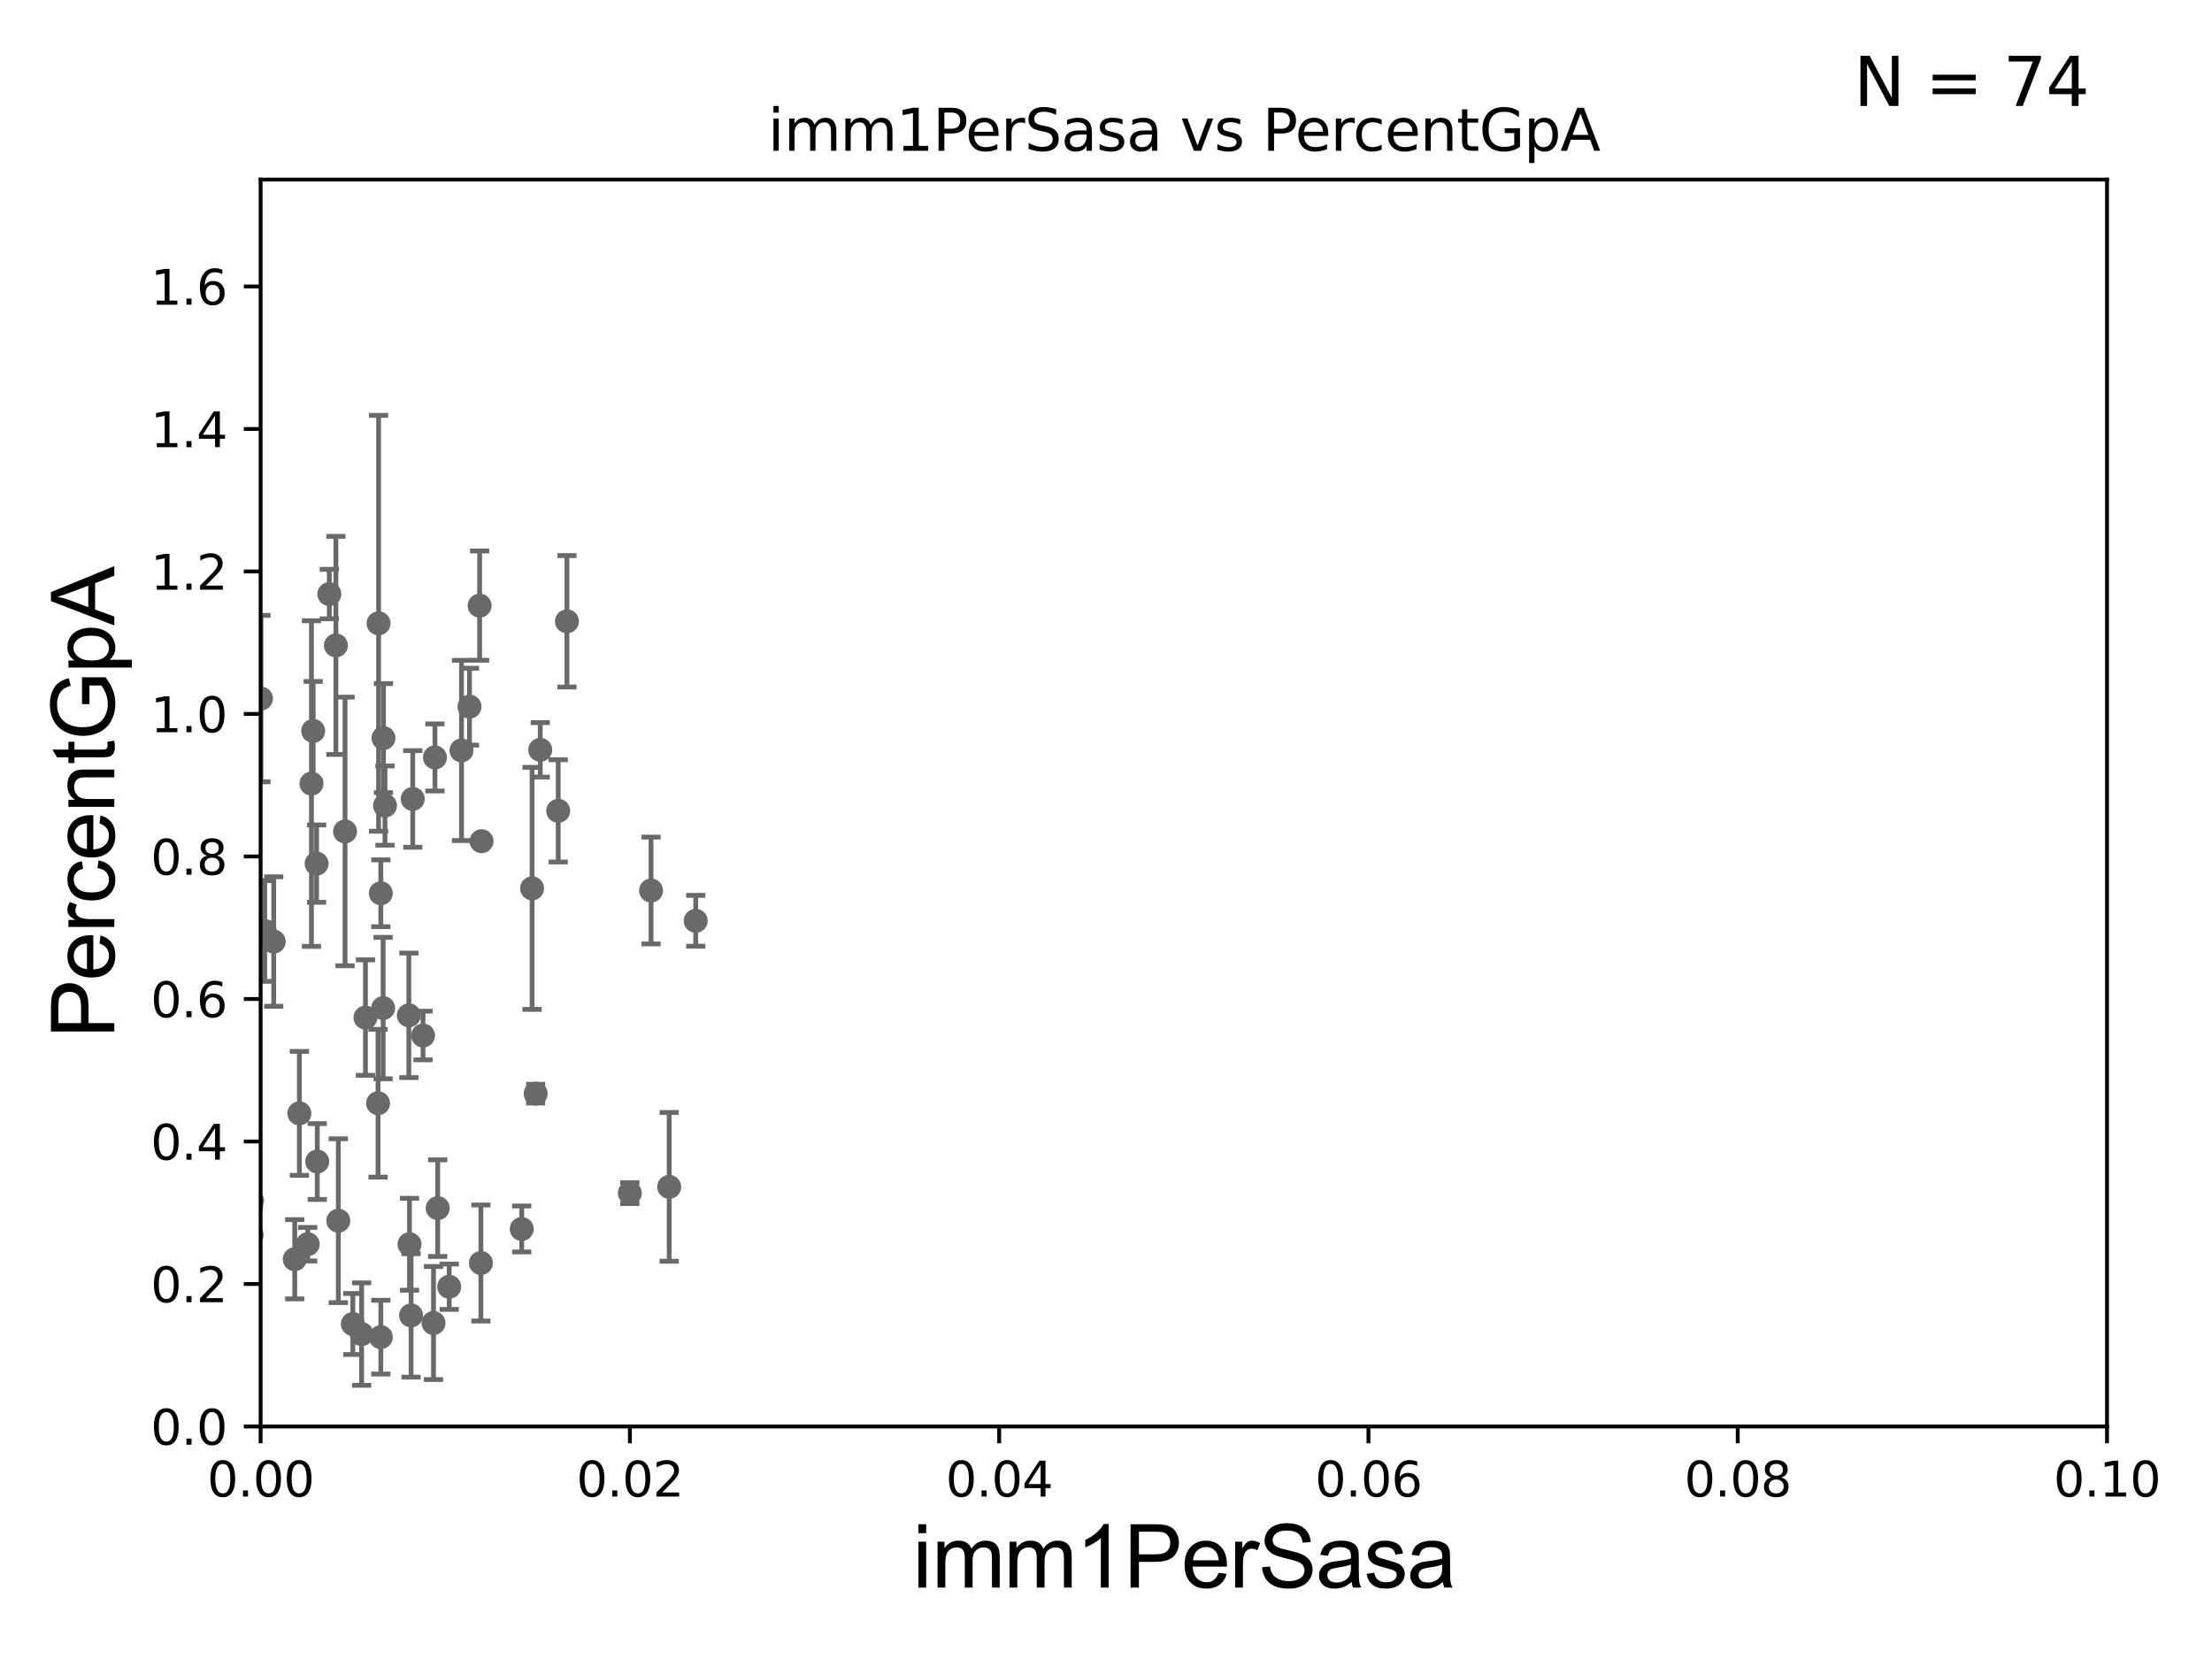 <?xml version="1.0" encoding="utf-8" standalone="no"?>
<!DOCTYPE svg PUBLIC "-//W3C//DTD SVG 1.1//EN"
  "http://www.w3.org/Graphics/SVG/1.1/DTD/svg11.dtd">
<svg xmlns:xlink="http://www.w3.org/1999/xlink" width="460.8pt" height="345.6pt" viewBox="0 0 460.8 345.6" xmlns="http://www.w3.org/2000/svg" version="1.1">
 <defs>
  <style type="text/css">*{stroke-linejoin: round; stroke-linecap: butt}</style>
 </defs>
 <g id="figure_1">
  <g id="patch_1">
   <path d="M 0 345.6 
L 460.8 345.6 
L 460.8 0 
L 0 0 
z
" style="fill: #ffffff"/>
  </g>
  <g id="axes_1">
   <g id="patch_2">
    <path d="M 54.29 297.16 
L 438.93 297.16 
L 438.93 37.411 
L 54.29 37.411 
z
" style="fill: #ffffff"/>
   </g>
   <g id="PathCollection_1">
    <defs>
     <path id="m812b0c0eb7" d="M 0 1.118 
C 0.297 1.118 0.581 1 0.791 0.791 
C 1 0.581 1.118 0.297 1.118 0 
C 1.118 -0.297 1 -0.581 0.791 -0.791 
C 0.581 -1 0.297 -1.118 0 -1.118 
C -0.297 -1.118 -0.581 -1 -0.791 -0.791 
C -1 -0.581 -1.118 -0.297 -1.118 0 
C -1.118 0.297 -1 0.581 -0.791 0.791 
C -0.581 1 -0.297 1.118 0 1.118 
z
" style="stroke: #696969"/>
    </defs>
    <g clip-path="url(#pe4e4dbb7e5)">
     <use xlink:href="#m812b0c0eb7" x="64.881" y="163.235" style="fill: #696969; stroke: #696969"/>
     <use xlink:href="#m812b0c0eb7" x="45.951" y="262.158" style="fill: #696969; stroke: #696969"/>
     <use xlink:href="#m812b0c0eb7" x="41.869" y="271.421" style="fill: #696969; stroke: #696969"/>
     <use xlink:href="#m812b0c0eb7" x="48.146" y="212.051" style="fill: #696969; stroke: #696969"/>
     <use xlink:href="#m812b0c0eb7" x="85.31" y="259.199" style="fill: #696969; stroke: #696969"/>
     <use xlink:href="#m812b0c0eb7" x="78.754" y="229.827" style="fill: #696969; stroke: #696969"/>
     <use xlink:href="#m812b0c0eb7" x="79.333" y="278.551" style="fill: #696969; stroke: #696969"/>
     <use xlink:href="#m812b0c0eb7" x="17.594" y="268.127" style="fill: #696969; stroke: #696969"/>
     <use xlink:href="#m812b0c0eb7" x="64.101" y="259.187" style="fill: #696969; stroke: #696969"/>
     <use xlink:href="#m812b0c0eb7" x="52.502" y="250.135" style="fill: #696969; stroke: #696969"/>
     <use xlink:href="#m812b0c0eb7" x="61.397" y="262.321" style="fill: #696969; stroke: #696969"/>
     <use xlink:href="#m812b0c0eb7" x="66.091" y="241.967" style="fill: #696969; stroke: #696969"/>
     <use xlink:href="#m812b0c0eb7" x="55.148" y="193.938" style="fill: #696969; stroke: #696969"/>
     <use xlink:href="#m812b0c0eb7" x="52.422" y="257.247" style="fill: #696969; stroke: #696969"/>
     <use xlink:href="#m812b0c0eb7" x="62.365" y="231.937" style="fill: #696969; stroke: #696969"/>
     <use xlink:href="#m812b0c0eb7" x="76.132" y="211.976" style="fill: #696969; stroke: #696969"/>
     <use xlink:href="#m812b0c0eb7" x="-1" y="133.886" style="fill: #696969; stroke: #696969"/>
     <use xlink:href="#m812b0c0eb7" x="-1" y="136.881" style="fill: #696969; stroke: #696969"/>
     <use xlink:href="#m812b0c0eb7" x="44.736" y="226.974" style="fill: #696969; stroke: #696969"/>
     <use xlink:href="#m812b0c0eb7" x="57.023" y="196.146" style="fill: #696969; stroke: #696969"/>
     <use xlink:href="#m812b0c0eb7" x="90.607" y="157.789" style="fill: #696969; stroke: #696969"/>
     <use xlink:href="#m812b0c0eb7" x="93.574" y="268.053" style="fill: #696969; stroke: #696969"/>
     <use xlink:href="#m812b0c0eb7" x="3.975" y="273.033" style="fill: #696969; stroke: #696969"/>
     <use xlink:href="#m812b0c0eb7" x="45.516" y="264.317" style="fill: #696969; stroke: #696969"/>
     <use xlink:href="#m812b0c0eb7" x="100.179" y="263.108" style="fill: #696969; stroke: #696969"/>
     <use xlink:href="#m812b0c0eb7" x="108.687" y="256.02" style="fill: #696969; stroke: #696969"/>
     <use xlink:href="#m812b0c0eb7" x="18.073" y="266.829" style="fill: #696969; stroke: #696969"/>
     <use xlink:href="#m812b0c0eb7" x="42.284" y="243.366" style="fill: #696969; stroke: #696969"/>
     <use xlink:href="#m812b0c0eb7" x="70.477" y="254.293" style="fill: #696969; stroke: #696969"/>
     <use xlink:href="#m812b0c0eb7" x="85.637" y="274.025" style="fill: #696969; stroke: #696969"/>
     <use xlink:href="#m812b0c0eb7" x="90.308" y="275.61" style="fill: #696969; stroke: #696969"/>
     <use xlink:href="#m812b0c0eb7" x="47.261" y="259.058" style="fill: #696969; stroke: #696969"/>
     <use xlink:href="#m812b0c0eb7" x="73.5" y="275.812" style="fill: #696969; stroke: #696969"/>
     <use xlink:href="#m812b0c0eb7" x="-1" y="260.716" style="fill: #696969; stroke: #696969"/>
     <use xlink:href="#m812b0c0eb7" x="-1" y="255.94" style="fill: #696969; stroke: #696969"/>
     <use xlink:href="#m812b0c0eb7" x="25.741" y="253.206" style="fill: #696969; stroke: #696969"/>
     <use xlink:href="#m812b0c0eb7" x="85.98" y="166.435" style="fill: #696969; stroke: #696969"/>
     <use xlink:href="#m812b0c0eb7" x="26.231" y="267.951" style="fill: #696969; stroke: #696969"/>
     <use xlink:href="#m812b0c0eb7" x="22.28" y="209.115" style="fill: #696969; stroke: #696969"/>
     <use xlink:href="#m812b0c0eb7" x="111.585" y="227.827" style="fill: #696969; stroke: #696969"/>
     <use xlink:href="#m812b0c0eb7" x="131.21" y="248.545" style="fill: #696969; stroke: #696969"/>
     <use xlink:href="#m812b0c0eb7" x="37.678" y="183.593" style="fill: #696969; stroke: #696969"/>
     <use xlink:href="#m812b0c0eb7" x="96.144" y="156.332" style="fill: #696969; stroke: #696969"/>
     <use xlink:href="#m812b0c0eb7" x="65.952" y="179.908" style="fill: #696969; stroke: #696969"/>
     <use xlink:href="#m812b0c0eb7" x="69.972" y="134.451" style="fill: #696969; stroke: #696969"/>
     <use xlink:href="#m812b0c0eb7" x="135.625" y="185.514" style="fill: #696969; stroke: #696969"/>
     <use xlink:href="#m812b0c0eb7" x="88.126" y="215.715" style="fill: #696969; stroke: #696969"/>
     <use xlink:href="#m812b0c0eb7" x="71.881" y="173.206" style="fill: #696969; stroke: #696969"/>
     <use xlink:href="#m812b0c0eb7" x="97.804" y="147.21" style="fill: #696969; stroke: #696969"/>
     <use xlink:href="#m812b0c0eb7" x="118.104" y="129.427" style="fill: #696969; stroke: #696969"/>
     <use xlink:href="#m812b0c0eb7" x="110.843" y="185.062" style="fill: #696969; stroke: #696969"/>
     <use xlink:href="#m812b0c0eb7" x="41.885" y="173.521" style="fill: #696969; stroke: #696969"/>
     <use xlink:href="#m812b0c0eb7" x="41.326" y="189.444" style="fill: #696969; stroke: #696969"/>
     <use xlink:href="#m812b0c0eb7" x="65.243" y="152.266" style="fill: #696969; stroke: #696969"/>
     <use xlink:href="#m812b0c0eb7" x="79.33" y="186.085" style="fill: #696969; stroke: #696969"/>
     <use xlink:href="#m812b0c0eb7" x="33.21" y="115.196" style="fill: #696969; stroke: #696969"/>
     <use xlink:href="#m812b0c0eb7" x="54.364" y="145.526" style="fill: #696969; stroke: #696969"/>
     <use xlink:href="#m812b0c0eb7" x="85.17" y="211.513" style="fill: #696969; stroke: #696969"/>
     <use xlink:href="#m812b0c0eb7" x="100.315" y="175.238" style="fill: #696969; stroke: #696969"/>
     <use xlink:href="#m812b0c0eb7" x="79.883" y="153.76" style="fill: #696969; stroke: #696969"/>
     <use xlink:href="#m812b0c0eb7" x="68.606" y="123.755" style="fill: #696969; stroke: #696969"/>
     <use xlink:href="#m812b0c0eb7" x="79.813" y="209.998" style="fill: #696969; stroke: #696969"/>
     <use xlink:href="#m812b0c0eb7" x="139.405" y="247.249" style="fill: #696969; stroke: #696969"/>
     <use xlink:href="#m812b0c0eb7" x="144.933" y="191.818" style="fill: #696969; stroke: #696969"/>
     <use xlink:href="#m812b0c0eb7" x="23.549" y="239.572" style="fill: #696969; stroke: #696969"/>
     <use xlink:href="#m812b0c0eb7" x="31.989" y="225.427" style="fill: #696969; stroke: #696969"/>
     <use xlink:href="#m812b0c0eb7" x="75.332" y="277.915" style="fill: #696969; stroke: #696969"/>
     <use xlink:href="#m812b0c0eb7" x="23.431" y="197.533" style="fill: #696969; stroke: #696969"/>
     <use xlink:href="#m812b0c0eb7" x="52.29" y="251.538" style="fill: #696969; stroke: #696969"/>
     <use xlink:href="#m812b0c0eb7" x="78.863" y="129.845" style="fill: #696969; stroke: #696969"/>
     <use xlink:href="#m812b0c0eb7" x="45.073" y="136.023" style="fill: #696969; stroke: #696969"/>
     <use xlink:href="#m812b0c0eb7" x="112.542" y="156.205" style="fill: #696969; stroke: #696969"/>
     <use xlink:href="#m812b0c0eb7" x="116.288" y="168.917" style="fill: #696969; stroke: #696969"/>
     <use xlink:href="#m812b0c0eb7" x="80.201" y="167.814" style="fill: #696969; stroke: #696969"/>
     <use xlink:href="#m812b0c0eb7" x="99.915" y="126.165" style="fill: #696969; stroke: #696969"/>
     <use xlink:href="#m812b0c0eb7" x="91.181" y="251.681" style="fill: #696969; stroke: #696969"/>
    </g>
   </g>
   <g id="matplotlib.axis_1">
    <g id="xtick_1">
     <g id="line2d_1">
      <defs>
       <path id="m6ce8f1a8eb" d="M 0 0 
L 0 3.5 
" style="stroke: #000000; stroke-width: 0.8"/>
      </defs>
      <g>
       <use xlink:href="#m6ce8f1a8eb" x="54.29" y="297.16" style="stroke: #000000; stroke-width: 0.8"/>
      </g>
     </g>
     <g id="text_1">
      <!-- 0.00 -->
      <g transform="translate(43.157 311.758)scale(0.1 -0.1)">
       <defs>
        <path id="DejaVuSans-30" d="M 2034 4250 
Q 1547 4250 1301 3770 
Q 1056 3291 1056 2328 
Q 1056 1369 1301 889 
Q 1547 409 2034 409 
Q 2525 409 2770 889 
Q 3016 1369 3016 2328 
Q 3016 3291 2770 3770 
Q 2525 4250 2034 4250 
z
M 2034 4750 
Q 2819 4750 3233 4129 
Q 3647 3509 3647 2328 
Q 3647 1150 3233 529 
Q 2819 -91 2034 -91 
Q 1250 -91 836 529 
Q 422 1150 422 2328 
Q 422 3509 836 4129 
Q 1250 4750 2034 4750 
z
" transform="scale(0.016)"/>
        <path id="DejaVuSans-2e" d="M 684 794 
L 1344 794 
L 1344 0 
L 684 0 
L 684 794 
z
" transform="scale(0.016)"/>
       </defs>
       <use xlink:href="#DejaVuSans-30"/>
       <use xlink:href="#DejaVuSans-2e" x="63.623"/>
       <use xlink:href="#DejaVuSans-30" x="95.41"/>
       <use xlink:href="#DejaVuSans-30" x="159.033"/>
      </g>
     </g>
    </g>
    <g id="xtick_2">
     <g id="line2d_2">
      <g>
       <use xlink:href="#m6ce8f1a8eb" x="131.218" y="297.16" style="stroke: #000000; stroke-width: 0.8"/>
      </g>
     </g>
     <g id="text_2">
      <!-- 0.02 -->
      <g transform="translate(120.085 311.758)scale(0.1 -0.1)">
       <defs>
        <path id="DejaVuSans-32" d="M 1228 531 
L 3431 531 
L 3431 0 
L 469 0 
L 469 531 
Q 828 903 1448 1529 
Q 2069 2156 2228 2338 
Q 2531 2678 2651 2914 
Q 2772 3150 2772 3378 
Q 2772 3750 2511 3984 
Q 2250 4219 1831 4219 
Q 1534 4219 1204 4116 
Q 875 4013 500 3803 
L 500 4441 
Q 881 4594 1212 4672 
Q 1544 4750 1819 4750 
Q 2544 4750 2975 4387 
Q 3406 4025 3406 3419 
Q 3406 3131 3298 2873 
Q 3191 2616 2906 2266 
Q 2828 2175 2409 1742 
Q 1991 1309 1228 531 
z
" transform="scale(0.016)"/>
       </defs>
       <use xlink:href="#DejaVuSans-30"/>
       <use xlink:href="#DejaVuSans-2e" x="63.623"/>
       <use xlink:href="#DejaVuSans-30" x="95.41"/>
       <use xlink:href="#DejaVuSans-32" x="159.033"/>
      </g>
     </g>
    </g>
    <g id="xtick_3">
     <g id="line2d_3">
      <g>
       <use xlink:href="#m6ce8f1a8eb" x="208.146" y="297.16" style="stroke: #000000; stroke-width: 0.8"/>
      </g>
     </g>
     <g id="text_3">
      <!-- 0.04 -->
      <g transform="translate(197.013 311.758)scale(0.1 -0.1)">
       <defs>
        <path id="DejaVuSans-34" d="M 2419 4116 
L 825 1625 
L 2419 1625 
L 2419 4116 
z
M 2253 4666 
L 3047 4666 
L 3047 1625 
L 3713 1625 
L 3713 1100 
L 3047 1100 
L 3047 0 
L 2419 0 
L 2419 1100 
L 313 1100 
L 313 1709 
L 2253 4666 
z
" transform="scale(0.016)"/>
       </defs>
       <use xlink:href="#DejaVuSans-30"/>
       <use xlink:href="#DejaVuSans-2e" x="63.623"/>
       <use xlink:href="#DejaVuSans-30" x="95.41"/>
       <use xlink:href="#DejaVuSans-34" x="159.033"/>
      </g>
     </g>
    </g>
    <g id="xtick_4">
     <g id="line2d_4">
      <g>
       <use xlink:href="#m6ce8f1a8eb" x="285.074" y="297.16" style="stroke: #000000; stroke-width: 0.8"/>
      </g>
     </g>
     <g id="text_4">
      <!-- 0.06 -->
      <g transform="translate(273.941 311.758)scale(0.1 -0.1)">
       <defs>
        <path id="DejaVuSans-36" d="M 2113 2584 
Q 1688 2584 1439 2293 
Q 1191 2003 1191 1497 
Q 1191 994 1439 701 
Q 1688 409 2113 409 
Q 2538 409 2786 701 
Q 3034 994 3034 1497 
Q 3034 2003 2786 2293 
Q 2538 2584 2113 2584 
z
M 3366 4563 
L 3366 3988 
Q 3128 4100 2886 4159 
Q 2644 4219 2406 4219 
Q 1781 4219 1451 3797 
Q 1122 3375 1075 2522 
Q 1259 2794 1537 2939 
Q 1816 3084 2150 3084 
Q 2853 3084 3261 2657 
Q 3669 2231 3669 1497 
Q 3669 778 3244 343 
Q 2819 -91 2113 -91 
Q 1303 -91 875 529 
Q 447 1150 447 2328 
Q 447 3434 972 4092 
Q 1497 4750 2381 4750 
Q 2619 4750 2861 4703 
Q 3103 4656 3366 4563 
z
" transform="scale(0.016)"/>
       </defs>
       <use xlink:href="#DejaVuSans-30"/>
       <use xlink:href="#DejaVuSans-2e" x="63.623"/>
       <use xlink:href="#DejaVuSans-30" x="95.41"/>
       <use xlink:href="#DejaVuSans-36" x="159.033"/>
      </g>
     </g>
    </g>
    <g id="xtick_5">
     <g id="line2d_5">
      <g>
       <use xlink:href="#m6ce8f1a8eb" x="362.002" y="297.16" style="stroke: #000000; stroke-width: 0.8"/>
      </g>
     </g>
     <g id="text_5">
      <!-- 0.08 -->
      <g transform="translate(350.869 311.758)scale(0.1 -0.1)">
       <defs>
        <path id="DejaVuSans-38" d="M 2034 2216 
Q 1584 2216 1326 1975 
Q 1069 1734 1069 1313 
Q 1069 891 1326 650 
Q 1584 409 2034 409 
Q 2484 409 2743 651 
Q 3003 894 3003 1313 
Q 3003 1734 2745 1975 
Q 2488 2216 2034 2216 
z
M 1403 2484 
Q 997 2584 770 2862 
Q 544 3141 544 3541 
Q 544 4100 942 4425 
Q 1341 4750 2034 4750 
Q 2731 4750 3128 4425 
Q 3525 4100 3525 3541 
Q 3525 3141 3298 2862 
Q 3072 2584 2669 2484 
Q 3125 2378 3379 2068 
Q 3634 1759 3634 1313 
Q 3634 634 3220 271 
Q 2806 -91 2034 -91 
Q 1263 -91 848 271 
Q 434 634 434 1313 
Q 434 1759 690 2068 
Q 947 2378 1403 2484 
z
M 1172 3481 
Q 1172 3119 1398 2916 
Q 1625 2713 2034 2713 
Q 2441 2713 2670 2916 
Q 2900 3119 2900 3481 
Q 2900 3844 2670 4047 
Q 2441 4250 2034 4250 
Q 1625 4250 1398 4047 
Q 1172 3844 1172 3481 
z
" transform="scale(0.016)"/>
       </defs>
       <use xlink:href="#DejaVuSans-30"/>
       <use xlink:href="#DejaVuSans-2e" x="63.623"/>
       <use xlink:href="#DejaVuSans-30" x="95.41"/>
       <use xlink:href="#DejaVuSans-38" x="159.033"/>
      </g>
     </g>
    </g>
    <g id="xtick_6">
     <g id="line2d_6">
      <g>
       <use xlink:href="#m6ce8f1a8eb" x="438.93" y="297.16" style="stroke: #000000; stroke-width: 0.8"/>
      </g>
     </g>
     <g id="text_6">
      <!-- 0.10 -->
      <g transform="translate(427.797 311.758)scale(0.1 -0.1)">
       <defs>
        <path id="DejaVuSans-31" d="M 794 531 
L 1825 531 
L 1825 4091 
L 703 3866 
L 703 4441 
L 1819 4666 
L 2450 4666 
L 2450 531 
L 3481 531 
L 3481 0 
L 794 0 
L 794 531 
z
" transform="scale(0.016)"/>
       </defs>
       <use xlink:href="#DejaVuSans-30"/>
       <use xlink:href="#DejaVuSans-2e" x="63.623"/>
       <use xlink:href="#DejaVuSans-31" x="95.41"/>
       <use xlink:href="#DejaVuSans-30" x="159.033"/>
      </g>
     </g>
    </g>
    <g id="text_7">
     <!-- imm1PerSasa -->
     <g transform="translate(190.094 330.722)scale(0.18 -0.18)">
      <defs>
       <path id="ArialMT-69" d="M 425 3934 
L 425 4581 
L 988 4581 
L 988 3934 
L 425 3934 
z
M 425 0 
L 425 3319 
L 988 3319 
L 988 0 
L 425 0 
z
" transform="scale(0.016)"/>
       <path id="ArialMT-6d" d="M 422 0 
L 422 3319 
L 925 3319 
L 925 2853 
Q 1081 3097 1340 3245 
Q 1600 3394 1931 3394 
Q 2300 3394 2536 3241 
Q 2772 3088 2869 2813 
Q 3263 3394 3894 3394 
Q 4388 3394 4653 3120 
Q 4919 2847 4919 2278 
L 4919 0 
L 4359 0 
L 4359 2091 
Q 4359 2428 4304 2576 
Q 4250 2725 4106 2815 
Q 3963 2906 3769 2906 
Q 3419 2906 3187 2673 
Q 2956 2441 2956 1928 
L 2956 0 
L 2394 0 
L 2394 2156 
Q 2394 2531 2256 2718 
Q 2119 2906 1806 2906 
Q 1569 2906 1367 2781 
Q 1166 2656 1075 2415 
Q 984 2175 984 1722 
L 984 0 
L 422 0 
z
" transform="scale(0.016)"/>
       <path id="ArialMT-31" d="M 2384 0 
L 1822 0 
L 1822 3584 
Q 1619 3391 1289 3197 
Q 959 3003 697 2906 
L 697 3450 
Q 1169 3672 1522 3987 
Q 1875 4303 2022 4600 
L 2384 4600 
L 2384 0 
z
" transform="scale(0.016)"/>
       <path id="ArialMT-50" d="M 494 0 
L 494 4581 
L 2222 4581 
Q 2678 4581 2919 4538 
Q 3256 4481 3484 4323 
Q 3713 4166 3852 3881 
Q 3991 3597 3991 3256 
Q 3991 2672 3619 2267 
Q 3247 1863 2275 1863 
L 1100 1863 
L 1100 0 
L 494 0 
z
M 1100 2403 
L 2284 2403 
Q 2872 2403 3119 2622 
Q 3366 2841 3366 3238 
Q 3366 3525 3220 3729 
Q 3075 3934 2838 4000 
Q 2684 4041 2272 4041 
L 1100 4041 
L 1100 2403 
z
" transform="scale(0.016)"/>
       <path id="ArialMT-65" d="M 2694 1069 
L 3275 997 
Q 3138 488 2766 206 
Q 2394 -75 1816 -75 
Q 1088 -75 661 373 
Q 234 822 234 1631 
Q 234 2469 665 2931 
Q 1097 3394 1784 3394 
Q 2450 3394 2872 2941 
Q 3294 2488 3294 1666 
Q 3294 1616 3291 1516 
L 816 1516 
Q 847 969 1125 678 
Q 1403 388 1819 388 
Q 2128 388 2347 550 
Q 2566 713 2694 1069 
z
M 847 1978 
L 2700 1978 
Q 2663 2397 2488 2606 
Q 2219 2931 1791 2931 
Q 1403 2931 1139 2672 
Q 875 2413 847 1978 
z
" transform="scale(0.016)"/>
       <path id="ArialMT-72" d="M 416 0 
L 416 3319 
L 922 3319 
L 922 2816 
Q 1116 3169 1280 3281 
Q 1444 3394 1641 3394 
Q 1925 3394 2219 3213 
L 2025 2691 
Q 1819 2813 1613 2813 
Q 1428 2813 1281 2702 
Q 1134 2591 1072 2394 
Q 978 2094 978 1738 
L 978 0 
L 416 0 
z
" transform="scale(0.016)"/>
       <path id="ArialMT-53" d="M 288 1472 
L 859 1522 
Q 900 1178 1048 958 
Q 1197 738 1509 602 
Q 1822 466 2213 466 
Q 2559 466 2825 569 
Q 3091 672 3220 851 
Q 3350 1031 3350 1244 
Q 3350 1459 3225 1620 
Q 3100 1781 2813 1891 
Q 2628 1963 1997 2114 
Q 1366 2266 1113 2400 
Q 784 2572 623 2826 
Q 463 3081 463 3397 
Q 463 3744 659 4045 
Q 856 4347 1234 4503 
Q 1613 4659 2075 4659 
Q 2584 4659 2973 4495 
Q 3363 4331 3572 4012 
Q 3781 3694 3797 3291 
L 3216 3247 
Q 3169 3681 2898 3903 
Q 2628 4125 2100 4125 
Q 1550 4125 1298 3923 
Q 1047 3722 1047 3438 
Q 1047 3191 1225 3031 
Q 1400 2872 2139 2705 
Q 2878 2538 3153 2413 
Q 3553 2228 3743 1945 
Q 3934 1663 3934 1294 
Q 3934 928 3725 604 
Q 3516 281 3123 101 
Q 2731 -78 2241 -78 
Q 1619 -78 1198 103 
Q 778 284 539 648 
Q 300 1013 288 1472 
z
" transform="scale(0.016)"/>
       <path id="ArialMT-61" d="M 2588 409 
Q 2275 144 1986 34 
Q 1697 -75 1366 -75 
Q 819 -75 525 192 
Q 231 459 231 875 
Q 231 1119 342 1320 
Q 453 1522 633 1644 
Q 813 1766 1038 1828 
Q 1203 1872 1538 1913 
Q 2219 1994 2541 2106 
Q 2544 2222 2544 2253 
Q 2544 2597 2384 2738 
Q 2169 2928 1744 2928 
Q 1347 2928 1158 2789 
Q 969 2650 878 2297 
L 328 2372 
Q 403 2725 575 2942 
Q 747 3159 1072 3276 
Q 1397 3394 1825 3394 
Q 2250 3394 2515 3294 
Q 2781 3194 2906 3042 
Q 3031 2891 3081 2659 
Q 3109 2516 3109 2141 
L 3109 1391 
Q 3109 606 3145 398 
Q 3181 191 3288 0 
L 2700 0 
Q 2613 175 2588 409 
z
M 2541 1666 
Q 2234 1541 1622 1453 
Q 1275 1403 1131 1340 
Q 988 1278 909 1158 
Q 831 1038 831 891 
Q 831 666 1001 516 
Q 1172 366 1500 366 
Q 1825 366 2078 508 
Q 2331 650 2450 897 
Q 2541 1088 2541 1459 
L 2541 1666 
z
" transform="scale(0.016)"/>
       <path id="ArialMT-73" d="M 197 991 
L 753 1078 
Q 800 744 1014 566 
Q 1228 388 1613 388 
Q 2000 388 2187 545 
Q 2375 703 2375 916 
Q 2375 1106 2209 1216 
Q 2094 1291 1634 1406 
Q 1016 1563 777 1677 
Q 538 1791 414 1992 
Q 291 2194 291 2438 
Q 291 2659 392 2848 
Q 494 3038 669 3163 
Q 800 3259 1026 3326 
Q 1253 3394 1513 3394 
Q 1903 3394 2198 3281 
Q 2494 3169 2634 2976 
Q 2775 2784 2828 2463 
L 2278 2388 
Q 2241 2644 2061 2787 
Q 1881 2931 1553 2931 
Q 1166 2931 1000 2803 
Q 834 2675 834 2503 
Q 834 2394 903 2306 
Q 972 2216 1119 2156 
Q 1203 2125 1616 2013 
Q 2213 1853 2448 1751 
Q 2684 1650 2818 1456 
Q 2953 1263 2953 975 
Q 2953 694 2789 445 
Q 2625 197 2315 61 
Q 2006 -75 1616 -75 
Q 969 -75 630 194 
Q 291 463 197 991 
z
" transform="scale(0.016)"/>
      </defs>
      <use xlink:href="#ArialMT-69"/>
      <use xlink:href="#ArialMT-6d" x="22.217"/>
      <use xlink:href="#ArialMT-6d" x="105.518"/>
      <use xlink:href="#ArialMT-31" x="188.818"/>
      <use xlink:href="#ArialMT-50" x="244.434"/>
      <use xlink:href="#ArialMT-65" x="311.133"/>
      <use xlink:href="#ArialMT-72" x="366.748"/>
      <use xlink:href="#ArialMT-53" x="400.049"/>
      <use xlink:href="#ArialMT-61" x="466.748"/>
      <use xlink:href="#ArialMT-73" x="522.363"/>
      <use xlink:href="#ArialMT-61" x="572.363"/>
     </g>
    </g>
   </g>
   <g id="matplotlib.axis_2">
    <g id="ytick_1">
     <g id="line2d_7">
      <defs>
       <path id="m15e4a7f040" d="M 0 0 
L -3.5 0 
" style="stroke: #000000; stroke-width: 0.8"/>
      </defs>
      <g>
       <use xlink:href="#m15e4a7f040" x="54.29" y="297.16" style="stroke: #000000; stroke-width: 0.8"/>
      </g>
     </g>
     <g id="text_8">
      <!-- 0.0 -->
      <g transform="translate(31.387 300.959)scale(0.1 -0.1)">
       <use xlink:href="#DejaVuSans-30"/>
       <use xlink:href="#DejaVuSans-2e" x="63.623"/>
       <use xlink:href="#DejaVuSans-30" x="95.41"/>
      </g>
     </g>
    </g>
    <g id="ytick_2">
     <g id="line2d_8">
      <g>
       <use xlink:href="#m15e4a7f040" x="54.29" y="267.474" style="stroke: #000000; stroke-width: 0.8"/>
      </g>
     </g>
     <g id="text_9">
      <!-- 0.2 -->
      <g transform="translate(31.387 271.274)scale(0.1 -0.1)">
       <use xlink:href="#DejaVuSans-30"/>
       <use xlink:href="#DejaVuSans-2e" x="63.623"/>
       <use xlink:href="#DejaVuSans-32" x="95.41"/>
      </g>
     </g>
    </g>
    <g id="ytick_3">
     <g id="line2d_9">
      <g>
       <use xlink:href="#m15e4a7f040" x="54.29" y="237.789" style="stroke: #000000; stroke-width: 0.8"/>
      </g>
     </g>
     <g id="text_10">
      <!-- 0.4 -->
      <g transform="translate(31.387 241.588)scale(0.1 -0.1)">
       <use xlink:href="#DejaVuSans-30"/>
       <use xlink:href="#DejaVuSans-2e" x="63.623"/>
       <use xlink:href="#DejaVuSans-34" x="95.41"/>
      </g>
     </g>
    </g>
    <g id="ytick_4">
     <g id="line2d_10">
      <g>
       <use xlink:href="#m15e4a7f040" x="54.29" y="208.103" style="stroke: #000000; stroke-width: 0.8"/>
      </g>
     </g>
     <g id="text_11">
      <!-- 0.6 -->
      <g transform="translate(31.387 211.902)scale(0.1 -0.1)">
       <use xlink:href="#DejaVuSans-30"/>
       <use xlink:href="#DejaVuSans-2e" x="63.623"/>
       <use xlink:href="#DejaVuSans-36" x="95.41"/>
      </g>
     </g>
    </g>
    <g id="ytick_5">
     <g id="line2d_11">
      <g>
       <use xlink:href="#m15e4a7f040" x="54.29" y="178.418" style="stroke: #000000; stroke-width: 0.8"/>
      </g>
     </g>
     <g id="text_12">
      <!-- 0.8 -->
      <g transform="translate(31.387 182.217)scale(0.1 -0.1)">
       <use xlink:href="#DejaVuSans-30"/>
       <use xlink:href="#DejaVuSans-2e" x="63.623"/>
       <use xlink:href="#DejaVuSans-38" x="95.41"/>
      </g>
     </g>
    </g>
    <g id="ytick_6">
     <g id="line2d_12">
      <g>
       <use xlink:href="#m15e4a7f040" x="54.29" y="148.732" style="stroke: #000000; stroke-width: 0.8"/>
      </g>
     </g>
     <g id="text_13">
      <!-- 1.0 -->
      <g transform="translate(31.387 152.531)scale(0.1 -0.1)">
       <use xlink:href="#DejaVuSans-31"/>
       <use xlink:href="#DejaVuSans-2e" x="63.623"/>
       <use xlink:href="#DejaVuSans-30" x="95.41"/>
      </g>
     </g>
    </g>
    <g id="ytick_7">
     <g id="line2d_13">
      <g>
       <use xlink:href="#m15e4a7f040" x="54.29" y="119.047" style="stroke: #000000; stroke-width: 0.8"/>
      </g>
     </g>
     <g id="text_14">
      <!-- 1.2 -->
      <g transform="translate(31.387 122.846)scale(0.1 -0.1)">
       <use xlink:href="#DejaVuSans-31"/>
       <use xlink:href="#DejaVuSans-2e" x="63.623"/>
       <use xlink:href="#DejaVuSans-32" x="95.41"/>
      </g>
     </g>
    </g>
    <g id="ytick_8">
     <g id="line2d_14">
      <g>
       <use xlink:href="#m15e4a7f040" x="54.29" y="89.361" style="stroke: #000000; stroke-width: 0.8"/>
      </g>
     </g>
     <g id="text_15">
      <!-- 1.4 -->
      <g transform="translate(31.387 93.16)scale(0.1 -0.1)">
       <use xlink:href="#DejaVuSans-31"/>
       <use xlink:href="#DejaVuSans-2e" x="63.623"/>
       <use xlink:href="#DejaVuSans-34" x="95.41"/>
      </g>
     </g>
    </g>
    <g id="ytick_9">
     <g id="line2d_15">
      <g>
       <use xlink:href="#m15e4a7f040" x="54.29" y="59.675" style="stroke: #000000; stroke-width: 0.8"/>
      </g>
     </g>
     <g id="text_16">
      <!-- 1.6 -->
      <g transform="translate(31.387 63.475)scale(0.1 -0.1)">
       <use xlink:href="#DejaVuSans-31"/>
       <use xlink:href="#DejaVuSans-2e" x="63.623"/>
       <use xlink:href="#DejaVuSans-36" x="95.41"/>
      </g>
     </g>
    </g>
    <g id="text_17">
     <!-- PercentGpA -->
     <g transform="translate(23.809 216.309)rotate(-90)scale(0.18 -0.18)">
      <defs>
       <path id="ArialMT-63" d="M 2588 1216 
L 3141 1144 
Q 3050 572 2676 248 
Q 2303 -75 1759 -75 
Q 1078 -75 664 370 
Q 250 816 250 1647 
Q 250 2184 428 2587 
Q 606 2991 970 3192 
Q 1334 3394 1763 3394 
Q 2303 3394 2647 3120 
Q 2991 2847 3088 2344 
L 2541 2259 
Q 2463 2594 2264 2762 
Q 2066 2931 1784 2931 
Q 1359 2931 1093 2626 
Q 828 2322 828 1663 
Q 828 994 1084 691 
Q 1341 388 1753 388 
Q 2084 388 2306 591 
Q 2528 794 2588 1216 
z
" transform="scale(0.016)"/>
       <path id="ArialMT-6e" d="M 422 0 
L 422 3319 
L 928 3319 
L 928 2847 
Q 1294 3394 1984 3394 
Q 2284 3394 2536 3286 
Q 2788 3178 2913 3003 
Q 3038 2828 3088 2588 
Q 3119 2431 3119 2041 
L 3119 0 
L 2556 0 
L 2556 2019 
Q 2556 2363 2490 2533 
Q 2425 2703 2258 2804 
Q 2091 2906 1866 2906 
Q 1506 2906 1245 2678 
Q 984 2450 984 1813 
L 984 0 
L 422 0 
z
" transform="scale(0.016)"/>
       <path id="ArialMT-74" d="M 1650 503 
L 1731 6 
Q 1494 -44 1306 -44 
Q 1000 -44 831 53 
Q 663 150 594 308 
Q 525 466 525 972 
L 525 2881 
L 113 2881 
L 113 3319 
L 525 3319 
L 525 4141 
L 1084 4478 
L 1084 3319 
L 1650 3319 
L 1650 2881 
L 1084 2881 
L 1084 941 
Q 1084 700 1114 631 
Q 1144 563 1211 522 
Q 1278 481 1403 481 
Q 1497 481 1650 503 
z
" transform="scale(0.016)"/>
       <path id="ArialMT-47" d="M 2638 1797 
L 2638 2334 
L 4578 2338 
L 4578 638 
Q 4131 281 3656 101 
Q 3181 -78 2681 -78 
Q 2006 -78 1454 211 
Q 903 500 622 1047 
Q 341 1594 341 2269 
Q 341 2938 620 3517 
Q 900 4097 1425 4378 
Q 1950 4659 2634 4659 
Q 3131 4659 3532 4498 
Q 3934 4338 4162 4050 
Q 4391 3763 4509 3300 
L 3963 3150 
Q 3859 3500 3706 3700 
Q 3553 3900 3268 4020 
Q 2984 4141 2638 4141 
Q 2222 4141 1919 4014 
Q 1616 3888 1430 3681 
Q 1244 3475 1141 3228 
Q 966 2803 966 2306 
Q 966 1694 1177 1281 
Q 1388 869 1791 669 
Q 2194 469 2647 469 
Q 3041 469 3416 620 
Q 3791 772 3984 944 
L 3984 1797 
L 2638 1797 
z
" transform="scale(0.016)"/>
       <path id="ArialMT-70" d="M 422 -1272 
L 422 3319 
L 934 3319 
L 934 2888 
Q 1116 3141 1344 3267 
Q 1572 3394 1897 3394 
Q 2322 3394 2647 3175 
Q 2972 2956 3137 2557 
Q 3303 2159 3303 1684 
Q 3303 1175 3120 767 
Q 2938 359 2589 142 
Q 2241 -75 1856 -75 
Q 1575 -75 1351 44 
Q 1128 163 984 344 
L 984 -1272 
L 422 -1272 
z
M 931 1641 
Q 931 1000 1190 694 
Q 1450 388 1819 388 
Q 2194 388 2461 705 
Q 2728 1022 2728 1688 
Q 2728 2322 2467 2637 
Q 2206 2953 1844 2953 
Q 1484 2953 1207 2617 
Q 931 2281 931 1641 
z
" transform="scale(0.016)"/>
       <path id="ArialMT-41" d="M -9 0 
L 1750 4581 
L 2403 4581 
L 4278 0 
L 3588 0 
L 3053 1388 
L 1138 1388 
L 634 0 
L -9 0 
z
M 1313 1881 
L 2866 1881 
L 2388 3150 
Q 2169 3728 2063 4100 
Q 1975 3659 1816 3225 
L 1313 1881 
z
" transform="scale(0.016)"/>
      </defs>
      <use xlink:href="#ArialMT-50"/>
      <use xlink:href="#ArialMT-65" x="66.699"/>
      <use xlink:href="#ArialMT-72" x="122.314"/>
      <use xlink:href="#ArialMT-63" x="155.615"/>
      <use xlink:href="#ArialMT-65" x="205.615"/>
      <use xlink:href="#ArialMT-6e" x="261.23"/>
      <use xlink:href="#ArialMT-74" x="316.846"/>
      <use xlink:href="#ArialMT-47" x="344.629"/>
      <use xlink:href="#ArialMT-70" x="422.412"/>
      <use xlink:href="#ArialMT-41" x="478.027"/>
     </g>
    </g>
   </g>
   <g id="LineCollection_1">
    <path d="M 64.881 197.15 
L 64.881 129.319 
" clip-path="url(#pe4e4dbb7e5)" style="fill: none; stroke: #696969"/>
    <path d="M 45.951 267.999 
L 45.951 256.318 
" clip-path="url(#pe4e4dbb7e5)" style="fill: none; stroke: #696969"/>
    <path d="M 41.869 283.697 
L 41.869 259.146 
" clip-path="url(#pe4e4dbb7e5)" style="fill: none; stroke: #696969"/>
    <path d="M 48.146 221.113 
L 48.146 202.988 
" clip-path="url(#pe4e4dbb7e5)" style="fill: none; stroke: #696969"/>
    <path d="M 85.31 268.774 
L 85.31 249.625 
" clip-path="url(#pe4e4dbb7e5)" style="fill: none; stroke: #696969"/>
    <path d="M 78.754 245.221 
L 78.754 214.433 
" clip-path="url(#pe4e4dbb7e5)" style="fill: none; stroke: #696969"/>
    <path d="M 79.333 286.235 
L 79.333 270.867 
" clip-path="url(#pe4e4dbb7e5)" style="fill: none; stroke: #696969"/>
    <path d="M 17.594 275.908 
L 17.594 260.346 
" clip-path="url(#pe4e4dbb7e5)" style="fill: none; stroke: #696969"/>
    <path d="M 64.101 262.68 
L 64.101 255.694 
" clip-path="url(#pe4e4dbb7e5)" style="fill: none; stroke: #696969"/>
    <path d="M 52.502 253.922 
L 52.502 246.348 
" clip-path="url(#pe4e4dbb7e5)" style="fill: none; stroke: #696969"/>
    <path d="M 61.397 270.572 
L 61.397 254.069 
" clip-path="url(#pe4e4dbb7e5)" style="fill: none; stroke: #696969"/>
    <path d="M 66.091 249.864 
L 66.091 234.07 
" clip-path="url(#pe4e4dbb7e5)" style="fill: none; stroke: #696969"/>
    <path d="M 55.148 204.425 
L 55.148 183.452 
" clip-path="url(#pe4e4dbb7e5)" style="fill: none; stroke: #696969"/>
    <path d="M 52.422 265.06 
L 52.422 249.434 
" clip-path="url(#pe4e4dbb7e5)" style="fill: none; stroke: #696969"/>
    <path d="M 62.365 244.843 
L 62.365 219.031 
" clip-path="url(#pe4e4dbb7e5)" style="fill: none; stroke: #696969"/>
    <path d="M 76.132 224.001 
L 76.132 199.95 
" clip-path="url(#pe4e4dbb7e5)" style="fill: none; stroke: #696969"/>
    <path clip-path="url(#pe4e4dbb7e5)" style="fill: none; stroke: #696969"/>
    <path d="M 44.736 241.598 
L 44.736 212.351 
" clip-path="url(#pe4e4dbb7e5)" style="fill: none; stroke: #696969"/>
    <path d="M 57.023 209.633 
L 57.023 182.658 
" clip-path="url(#pe4e4dbb7e5)" style="fill: none; stroke: #696969"/>
    <path d="M 90.607 164.774 
L 90.607 150.805 
" clip-path="url(#pe4e4dbb7e5)" style="fill: none; stroke: #696969"/>
    <path d="M 93.574 272.778 
L 93.574 263.328 
" clip-path="url(#pe4e4dbb7e5)" style="fill: none; stroke: #696969"/>
    <path d="M 3.975 288.462 
L 3.975 257.604 
" clip-path="url(#pe4e4dbb7e5)" style="fill: none; stroke: #696969"/>
    <path d="M 45.516 280.211 
L 45.516 248.423 
" clip-path="url(#pe4e4dbb7e5)" style="fill: none; stroke: #696969"/>
    <path d="M 100.179 275.19 
L 100.179 251.025 
" clip-path="url(#pe4e4dbb7e5)" style="fill: none; stroke: #696969"/>
    <path d="M 108.687 260.805 
L 108.687 251.235 
" clip-path="url(#pe4e4dbb7e5)" style="fill: none; stroke: #696969"/>
    <path d="M 18.073 280.84 
L 18.073 252.817 
" clip-path="url(#pe4e4dbb7e5)" style="fill: none; stroke: #696969"/>
    <path d="M 42.284 246.426 
L 42.284 240.307 
" clip-path="url(#pe4e4dbb7e5)" style="fill: none; stroke: #696969"/>
    <path d="M 70.477 271.362 
L 70.477 237.224 
" clip-path="url(#pe4e4dbb7e5)" style="fill: none; stroke: #696969"/>
    <path d="M 85.637 286.88 
L 85.637 261.171 
" clip-path="url(#pe4e4dbb7e5)" style="fill: none; stroke: #696969"/>
    <path d="M 90.308 287.385 
L 90.308 263.836 
" clip-path="url(#pe4e4dbb7e5)" style="fill: none; stroke: #696969"/>
    <path d="M 47.261 275.011 
L 47.261 243.105 
" clip-path="url(#pe4e4dbb7e5)" style="fill: none; stroke: #696969"/>
    <path d="M 73.5 282.163 
L 73.5 269.461 
" clip-path="url(#pe4e4dbb7e5)" style="fill: none; stroke: #696969"/>
    <path clip-path="url(#pe4e4dbb7e5)" style="fill: none; stroke: #696969"/>
    <path d="M 25.741 267.278 
L 25.741 239.133 
" clip-path="url(#pe4e4dbb7e5)" style="fill: none; stroke: #696969"/>
    <path d="M 85.98 176.498 
L 85.98 156.372 
" clip-path="url(#pe4e4dbb7e5)" style="fill: none; stroke: #696969"/>
    <path d="M 26.231 273.513 
L 26.231 262.389 
" clip-path="url(#pe4e4dbb7e5)" style="fill: none; stroke: #696969"/>
    <path d="M 22.28 213.579 
L 22.28 204.65 
" clip-path="url(#pe4e4dbb7e5)" style="fill: none; stroke: #696969"/>
    <path d="M 111.585 229.777 
L 111.585 225.878 
" clip-path="url(#pe4e4dbb7e5)" style="fill: none; stroke: #696969"/>
    <path d="M 131.21 250.734 
L 131.21 246.356 
" clip-path="url(#pe4e4dbb7e5)" style="fill: none; stroke: #696969"/>
    <path d="M 37.678 205.505 
L 37.678 161.681 
" clip-path="url(#pe4e4dbb7e5)" style="fill: none; stroke: #696969"/>
    <path d="M 96.144 175.104 
L 96.144 137.561 
" clip-path="url(#pe4e4dbb7e5)" style="fill: none; stroke: #696969"/>
    <path d="M 65.952 187.967 
L 65.952 171.85 
" clip-path="url(#pe4e4dbb7e5)" style="fill: none; stroke: #696969"/>
    <path d="M 69.972 157.167 
L 69.972 111.736 
" clip-path="url(#pe4e4dbb7e5)" style="fill: none; stroke: #696969"/>
    <path d="M 135.625 196.639 
L 135.625 174.388 
" clip-path="url(#pe4e4dbb7e5)" style="fill: none; stroke: #696969"/>
    <path d="M 88.126 220.788 
L 88.126 210.643 
" clip-path="url(#pe4e4dbb7e5)" style="fill: none; stroke: #696969"/>
    <path d="M 71.881 201.189 
L 71.881 145.223 
" clip-path="url(#pe4e4dbb7e5)" style="fill: none; stroke: #696969"/>
    <path d="M 97.804 155.216 
L 97.804 139.204 
" clip-path="url(#pe4e4dbb7e5)" style="fill: none; stroke: #696969"/>
    <path d="M 118.104 143.114 
L 118.104 115.739 
" clip-path="url(#pe4e4dbb7e5)" style="fill: none; stroke: #696969"/>
    <path d="M 110.843 210.272 
L 110.843 159.852 
" clip-path="url(#pe4e4dbb7e5)" style="fill: none; stroke: #696969"/>
    <path d="M 41.885 179.763 
L 41.885 167.279 
" clip-path="url(#pe4e4dbb7e5)" style="fill: none; stroke: #696969"/>
    <path d="M 41.326 200.241 
L 41.326 178.647 
" clip-path="url(#pe4e4dbb7e5)" style="fill: none; stroke: #696969"/>
    <path d="M 65.243 162.575 
L 65.243 141.957 
" clip-path="url(#pe4e4dbb7e5)" style="fill: none; stroke: #696969"/>
    <path d="M 79.33 193.048 
L 79.33 179.122 
" clip-path="url(#pe4e4dbb7e5)" style="fill: none; stroke: #696969"/>
    <path d="M 33.21 133.675 
L 33.21 96.717 
" clip-path="url(#pe4e4dbb7e5)" style="fill: none; stroke: #696969"/>
    <path d="M 54.364 162.854 
L 54.364 128.198 
" clip-path="url(#pe4e4dbb7e5)" style="fill: none; stroke: #696969"/>
    <path d="M 85.17 224.482 
L 85.17 198.543 
" clip-path="url(#pe4e4dbb7e5)" style="fill: none; stroke: #696969"/>
    <path d="M 100.315 175.754 
L 100.315 174.721 
" clip-path="url(#pe4e4dbb7e5)" style="fill: none; stroke: #696969"/>
    <path d="M 79.883 165.116 
L 79.883 142.405 
" clip-path="url(#pe4e4dbb7e5)" style="fill: none; stroke: #696969"/>
    <path d="M 68.606 128.905 
L 68.606 118.605 
" clip-path="url(#pe4e4dbb7e5)" style="fill: none; stroke: #696969"/>
    <path d="M 79.813 224.727 
L 79.813 195.269 
" clip-path="url(#pe4e4dbb7e5)" style="fill: none; stroke: #696969"/>
    <path d="M 139.405 262.744 
L 139.405 231.753 
" clip-path="url(#pe4e4dbb7e5)" style="fill: none; stroke: #696969"/>
    <path d="M 144.933 197.115 
L 144.933 186.521 
" clip-path="url(#pe4e4dbb7e5)" style="fill: none; stroke: #696969"/>
    <path d="M 23.549 242.29 
L 23.549 236.855 
" clip-path="url(#pe4e4dbb7e5)" style="fill: none; stroke: #696969"/>
    <path d="M 31.989 230.42 
L 31.989 220.433 
" clip-path="url(#pe4e4dbb7e5)" style="fill: none; stroke: #696969"/>
    <path d="M 75.332 288.587 
L 75.332 267.243 
" clip-path="url(#pe4e4dbb7e5)" style="fill: none; stroke: #696969"/>
    <path d="M 23.431 216.494 
L 23.431 178.571 
" clip-path="url(#pe4e4dbb7e5)" style="fill: none; stroke: #696969"/>
    <path d="M 52.29 281.45 
L 52.29 221.625 
" clip-path="url(#pe4e4dbb7e5)" style="fill: none; stroke: #696969"/>
    <path d="M 78.863 173.156 
L 78.863 86.534 
" clip-path="url(#pe4e4dbb7e5)" style="fill: none; stroke: #696969"/>
    <path d="M 45.073 139.711 
L 45.073 132.335 
" clip-path="url(#pe4e4dbb7e5)" style="fill: none; stroke: #696969"/>
    <path d="M 112.542 161.88 
L 112.542 150.531 
" clip-path="url(#pe4e4dbb7e5)" style="fill: none; stroke: #696969"/>
    <path d="M 116.288 179.571 
L 116.288 158.263 
" clip-path="url(#pe4e4dbb7e5)" style="fill: none; stroke: #696969"/>
    <path d="M 80.201 176.065 
L 80.201 159.563 
" clip-path="url(#pe4e4dbb7e5)" style="fill: none; stroke: #696969"/>
    <path d="M 99.915 137.548 
L 99.915 114.781 
" clip-path="url(#pe4e4dbb7e5)" style="fill: none; stroke: #696969"/>
    <path d="M 91.181 261.746 
L 91.181 241.617 
" clip-path="url(#pe4e4dbb7e5)" style="fill: none; stroke: #696969"/>
   </g>
   <g id="line2d_16">
    <defs>
     <path id="m1902f15432" d="M 2 0 
L -2 -0 
" style="stroke: #696969"/>
    </defs>
    <g clip-path="url(#pe4e4dbb7e5)">
     <use xlink:href="#m1902f15432" x="64.881" y="197.15" style="fill: #696969; stroke: #696969"/>
     <use xlink:href="#m1902f15432" x="45.951" y="267.999" style="fill: #696969; stroke: #696969"/>
     <use xlink:href="#m1902f15432" x="41.869" y="283.697" style="fill: #696969; stroke: #696969"/>
     <use xlink:href="#m1902f15432" x="48.146" y="221.113" style="fill: #696969; stroke: #696969"/>
     <use xlink:href="#m1902f15432" x="85.31" y="268.774" style="fill: #696969; stroke: #696969"/>
     <use xlink:href="#m1902f15432" x="78.754" y="245.221" style="fill: #696969; stroke: #696969"/>
     <use xlink:href="#m1902f15432" x="79.333" y="286.235" style="fill: #696969; stroke: #696969"/>
     <use xlink:href="#m1902f15432" x="17.594" y="275.908" style="fill: #696969; stroke: #696969"/>
     <use xlink:href="#m1902f15432" x="64.101" y="262.68" style="fill: #696969; stroke: #696969"/>
     <use xlink:href="#m1902f15432" x="52.502" y="253.922" style="fill: #696969; stroke: #696969"/>
     <use xlink:href="#m1902f15432" x="61.397" y="270.572" style="fill: #696969; stroke: #696969"/>
     <use xlink:href="#m1902f15432" x="66.091" y="249.864" style="fill: #696969; stroke: #696969"/>
     <use xlink:href="#m1902f15432" x="55.148" y="204.425" style="fill: #696969; stroke: #696969"/>
     <use xlink:href="#m1902f15432" x="52.422" y="265.06" style="fill: #696969; stroke: #696969"/>
     <use xlink:href="#m1902f15432" x="62.365" y="244.843" style="fill: #696969; stroke: #696969"/>
     <use xlink:href="#m1902f15432" x="76.132" y="224.001" style="fill: #696969; stroke: #696969"/>
     <use xlink:href="#m1902f15432" x="-1" y="142.313" style="fill: #696969; stroke: #696969"/>
     <use xlink:href="#m1902f15432" x="-1" y="145.568" style="fill: #696969; stroke: #696969"/>
     <use xlink:href="#m1902f15432" x="44.736" y="241.598" style="fill: #696969; stroke: #696969"/>
     <use xlink:href="#m1902f15432" x="57.023" y="209.633" style="fill: #696969; stroke: #696969"/>
     <use xlink:href="#m1902f15432" x="90.607" y="164.774" style="fill: #696969; stroke: #696969"/>
     <use xlink:href="#m1902f15432" x="93.574" y="272.778" style="fill: #696969; stroke: #696969"/>
     <use xlink:href="#m1902f15432" x="3.975" y="288.462" style="fill: #696969; stroke: #696969"/>
     <use xlink:href="#m1902f15432" x="45.516" y="280.211" style="fill: #696969; stroke: #696969"/>
     <use xlink:href="#m1902f15432" x="100.179" y="275.19" style="fill: #696969; stroke: #696969"/>
     <use xlink:href="#m1902f15432" x="108.687" y="260.805" style="fill: #696969; stroke: #696969"/>
     <use xlink:href="#m1902f15432" x="18.073" y="280.84" style="fill: #696969; stroke: #696969"/>
     <use xlink:href="#m1902f15432" x="42.284" y="246.426" style="fill: #696969; stroke: #696969"/>
     <use xlink:href="#m1902f15432" x="70.477" y="271.362" style="fill: #696969; stroke: #696969"/>
     <use xlink:href="#m1902f15432" x="85.637" y="286.88" style="fill: #696969; stroke: #696969"/>
     <use xlink:href="#m1902f15432" x="90.308" y="287.385" style="fill: #696969; stroke: #696969"/>
     <use xlink:href="#m1902f15432" x="47.261" y="275.011" style="fill: #696969; stroke: #696969"/>
     <use xlink:href="#m1902f15432" x="73.5" y="282.163" style="fill: #696969; stroke: #696969"/>
     <use xlink:href="#m1902f15432" x="-1" y="270.929" style="fill: #696969; stroke: #696969"/>
     <use xlink:href="#m1902f15432" x="-1" y="268.091" style="fill: #696969; stroke: #696969"/>
     <use xlink:href="#m1902f15432" x="25.741" y="267.278" style="fill: #696969; stroke: #696969"/>
     <use xlink:href="#m1902f15432" x="85.98" y="176.498" style="fill: #696969; stroke: #696969"/>
     <use xlink:href="#m1902f15432" x="26.231" y="273.513" style="fill: #696969; stroke: #696969"/>
     <use xlink:href="#m1902f15432" x="22.28" y="213.579" style="fill: #696969; stroke: #696969"/>
     <use xlink:href="#m1902f15432" x="111.585" y="229.777" style="fill: #696969; stroke: #696969"/>
     <use xlink:href="#m1902f15432" x="131.21" y="250.734" style="fill: #696969; stroke: #696969"/>
     <use xlink:href="#m1902f15432" x="37.678" y="205.505" style="fill: #696969; stroke: #696969"/>
     <use xlink:href="#m1902f15432" x="96.144" y="175.104" style="fill: #696969; stroke: #696969"/>
     <use xlink:href="#m1902f15432" x="65.952" y="187.967" style="fill: #696969; stroke: #696969"/>
     <use xlink:href="#m1902f15432" x="69.972" y="157.167" style="fill: #696969; stroke: #696969"/>
     <use xlink:href="#m1902f15432" x="135.625" y="196.639" style="fill: #696969; stroke: #696969"/>
     <use xlink:href="#m1902f15432" x="88.126" y="220.788" style="fill: #696969; stroke: #696969"/>
     <use xlink:href="#m1902f15432" x="71.881" y="201.189" style="fill: #696969; stroke: #696969"/>
     <use xlink:href="#m1902f15432" x="97.804" y="155.216" style="fill: #696969; stroke: #696969"/>
     <use xlink:href="#m1902f15432" x="118.104" y="143.114" style="fill: #696969; stroke: #696969"/>
     <use xlink:href="#m1902f15432" x="110.843" y="210.272" style="fill: #696969; stroke: #696969"/>
     <use xlink:href="#m1902f15432" x="41.885" y="179.763" style="fill: #696969; stroke: #696969"/>
     <use xlink:href="#m1902f15432" x="41.326" y="200.241" style="fill: #696969; stroke: #696969"/>
     <use xlink:href="#m1902f15432" x="65.243" y="162.575" style="fill: #696969; stroke: #696969"/>
     <use xlink:href="#m1902f15432" x="79.33" y="193.048" style="fill: #696969; stroke: #696969"/>
     <use xlink:href="#m1902f15432" x="33.21" y="133.675" style="fill: #696969; stroke: #696969"/>
     <use xlink:href="#m1902f15432" x="54.364" y="162.854" style="fill: #696969; stroke: #696969"/>
     <use xlink:href="#m1902f15432" x="85.17" y="224.482" style="fill: #696969; stroke: #696969"/>
     <use xlink:href="#m1902f15432" x="100.315" y="175.754" style="fill: #696969; stroke: #696969"/>
     <use xlink:href="#m1902f15432" x="79.883" y="165.116" style="fill: #696969; stroke: #696969"/>
     <use xlink:href="#m1902f15432" x="68.606" y="128.905" style="fill: #696969; stroke: #696969"/>
     <use xlink:href="#m1902f15432" x="79.813" y="224.727" style="fill: #696969; stroke: #696969"/>
     <use xlink:href="#m1902f15432" x="139.405" y="262.744" style="fill: #696969; stroke: #696969"/>
     <use xlink:href="#m1902f15432" x="144.933" y="197.115" style="fill: #696969; stroke: #696969"/>
     <use xlink:href="#m1902f15432" x="23.549" y="242.29" style="fill: #696969; stroke: #696969"/>
     <use xlink:href="#m1902f15432" x="31.989" y="230.42" style="fill: #696969; stroke: #696969"/>
     <use xlink:href="#m1902f15432" x="75.332" y="288.587" style="fill: #696969; stroke: #696969"/>
     <use xlink:href="#m1902f15432" x="23.431" y="216.494" style="fill: #696969; stroke: #696969"/>
     <use xlink:href="#m1902f15432" x="52.29" y="281.45" style="fill: #696969; stroke: #696969"/>
     <use xlink:href="#m1902f15432" x="78.863" y="173.156" style="fill: #696969; stroke: #696969"/>
     <use xlink:href="#m1902f15432" x="45.073" y="139.711" style="fill: #696969; stroke: #696969"/>
     <use xlink:href="#m1902f15432" x="112.542" y="161.88" style="fill: #696969; stroke: #696969"/>
     <use xlink:href="#m1902f15432" x="116.288" y="179.571" style="fill: #696969; stroke: #696969"/>
     <use xlink:href="#m1902f15432" x="80.201" y="176.065" style="fill: #696969; stroke: #696969"/>
     <use xlink:href="#m1902f15432" x="99.915" y="137.548" style="fill: #696969; stroke: #696969"/>
     <use xlink:href="#m1902f15432" x="91.181" y="261.746" style="fill: #696969; stroke: #696969"/>
    </g>
   </g>
   <g id="line2d_17">
    <g clip-path="url(#pe4e4dbb7e5)">
     <use xlink:href="#m1902f15432" x="64.881" y="129.319" style="fill: #696969; stroke: #696969"/>
     <use xlink:href="#m1902f15432" x="45.951" y="256.318" style="fill: #696969; stroke: #696969"/>
     <use xlink:href="#m1902f15432" x="41.869" y="259.146" style="fill: #696969; stroke: #696969"/>
     <use xlink:href="#m1902f15432" x="48.146" y="202.988" style="fill: #696969; stroke: #696969"/>
     <use xlink:href="#m1902f15432" x="85.31" y="249.625" style="fill: #696969; stroke: #696969"/>
     <use xlink:href="#m1902f15432" x="78.754" y="214.433" style="fill: #696969; stroke: #696969"/>
     <use xlink:href="#m1902f15432" x="79.333" y="270.867" style="fill: #696969; stroke: #696969"/>
     <use xlink:href="#m1902f15432" x="17.594" y="260.346" style="fill: #696969; stroke: #696969"/>
     <use xlink:href="#m1902f15432" x="64.101" y="255.694" style="fill: #696969; stroke: #696969"/>
     <use xlink:href="#m1902f15432" x="52.502" y="246.348" style="fill: #696969; stroke: #696969"/>
     <use xlink:href="#m1902f15432" x="61.397" y="254.069" style="fill: #696969; stroke: #696969"/>
     <use xlink:href="#m1902f15432" x="66.091" y="234.07" style="fill: #696969; stroke: #696969"/>
     <use xlink:href="#m1902f15432" x="55.148" y="183.452" style="fill: #696969; stroke: #696969"/>
     <use xlink:href="#m1902f15432" x="52.422" y="249.434" style="fill: #696969; stroke: #696969"/>
     <use xlink:href="#m1902f15432" x="62.365" y="219.031" style="fill: #696969; stroke: #696969"/>
     <use xlink:href="#m1902f15432" x="76.132" y="199.95" style="fill: #696969; stroke: #696969"/>
     <use xlink:href="#m1902f15432" x="-1" y="125.459" style="fill: #696969; stroke: #696969"/>
     <use xlink:href="#m1902f15432" x="-1" y="128.194" style="fill: #696969; stroke: #696969"/>
     <use xlink:href="#m1902f15432" x="44.736" y="212.351" style="fill: #696969; stroke: #696969"/>
     <use xlink:href="#m1902f15432" x="57.023" y="182.658" style="fill: #696969; stroke: #696969"/>
     <use xlink:href="#m1902f15432" x="90.607" y="150.805" style="fill: #696969; stroke: #696969"/>
     <use xlink:href="#m1902f15432" x="93.574" y="263.328" style="fill: #696969; stroke: #696969"/>
     <use xlink:href="#m1902f15432" x="3.975" y="257.604" style="fill: #696969; stroke: #696969"/>
     <use xlink:href="#m1902f15432" x="45.516" y="248.423" style="fill: #696969; stroke: #696969"/>
     <use xlink:href="#m1902f15432" x="100.179" y="251.025" style="fill: #696969; stroke: #696969"/>
     <use xlink:href="#m1902f15432" x="108.687" y="251.235" style="fill: #696969; stroke: #696969"/>
     <use xlink:href="#m1902f15432" x="18.073" y="252.817" style="fill: #696969; stroke: #696969"/>
     <use xlink:href="#m1902f15432" x="42.284" y="240.307" style="fill: #696969; stroke: #696969"/>
     <use xlink:href="#m1902f15432" x="70.477" y="237.224" style="fill: #696969; stroke: #696969"/>
     <use xlink:href="#m1902f15432" x="85.637" y="261.171" style="fill: #696969; stroke: #696969"/>
     <use xlink:href="#m1902f15432" x="90.308" y="263.836" style="fill: #696969; stroke: #696969"/>
     <use xlink:href="#m1902f15432" x="47.261" y="243.105" style="fill: #696969; stroke: #696969"/>
     <use xlink:href="#m1902f15432" x="73.5" y="269.461" style="fill: #696969; stroke: #696969"/>
     <use xlink:href="#m1902f15432" x="-1" y="250.502" style="fill: #696969; stroke: #696969"/>
     <use xlink:href="#m1902f15432" x="-1" y="243.789" style="fill: #696969; stroke: #696969"/>
     <use xlink:href="#m1902f15432" x="25.741" y="239.133" style="fill: #696969; stroke: #696969"/>
     <use xlink:href="#m1902f15432" x="85.98" y="156.372" style="fill: #696969; stroke: #696969"/>
     <use xlink:href="#m1902f15432" x="26.231" y="262.389" style="fill: #696969; stroke: #696969"/>
     <use xlink:href="#m1902f15432" x="22.28" y="204.65" style="fill: #696969; stroke: #696969"/>
     <use xlink:href="#m1902f15432" x="111.585" y="225.878" style="fill: #696969; stroke: #696969"/>
     <use xlink:href="#m1902f15432" x="131.21" y="246.356" style="fill: #696969; stroke: #696969"/>
     <use xlink:href="#m1902f15432" x="37.678" y="161.681" style="fill: #696969; stroke: #696969"/>
     <use xlink:href="#m1902f15432" x="96.144" y="137.561" style="fill: #696969; stroke: #696969"/>
     <use xlink:href="#m1902f15432" x="65.952" y="171.85" style="fill: #696969; stroke: #696969"/>
     <use xlink:href="#m1902f15432" x="69.972" y="111.736" style="fill: #696969; stroke: #696969"/>
     <use xlink:href="#m1902f15432" x="135.625" y="174.388" style="fill: #696969; stroke: #696969"/>
     <use xlink:href="#m1902f15432" x="88.126" y="210.643" style="fill: #696969; stroke: #696969"/>
     <use xlink:href="#m1902f15432" x="71.881" y="145.223" style="fill: #696969; stroke: #696969"/>
     <use xlink:href="#m1902f15432" x="97.804" y="139.204" style="fill: #696969; stroke: #696969"/>
     <use xlink:href="#m1902f15432" x="118.104" y="115.739" style="fill: #696969; stroke: #696969"/>
     <use xlink:href="#m1902f15432" x="110.843" y="159.852" style="fill: #696969; stroke: #696969"/>
     <use xlink:href="#m1902f15432" x="41.885" y="167.279" style="fill: #696969; stroke: #696969"/>
     <use xlink:href="#m1902f15432" x="41.326" y="178.647" style="fill: #696969; stroke: #696969"/>
     <use xlink:href="#m1902f15432" x="65.243" y="141.957" style="fill: #696969; stroke: #696969"/>
     <use xlink:href="#m1902f15432" x="79.33" y="179.122" style="fill: #696969; stroke: #696969"/>
     <use xlink:href="#m1902f15432" x="33.21" y="96.717" style="fill: #696969; stroke: #696969"/>
     <use xlink:href="#m1902f15432" x="54.364" y="128.198" style="fill: #696969; stroke: #696969"/>
     <use xlink:href="#m1902f15432" x="85.17" y="198.543" style="fill: #696969; stroke: #696969"/>
     <use xlink:href="#m1902f15432" x="100.315" y="174.721" style="fill: #696969; stroke: #696969"/>
     <use xlink:href="#m1902f15432" x="79.883" y="142.405" style="fill: #696969; stroke: #696969"/>
     <use xlink:href="#m1902f15432" x="68.606" y="118.605" style="fill: #696969; stroke: #696969"/>
     <use xlink:href="#m1902f15432" x="79.813" y="195.269" style="fill: #696969; stroke: #696969"/>
     <use xlink:href="#m1902f15432" x="139.405" y="231.753" style="fill: #696969; stroke: #696969"/>
     <use xlink:href="#m1902f15432" x="144.933" y="186.521" style="fill: #696969; stroke: #696969"/>
     <use xlink:href="#m1902f15432" x="23.549" y="236.855" style="fill: #696969; stroke: #696969"/>
     <use xlink:href="#m1902f15432" x="31.989" y="220.433" style="fill: #696969; stroke: #696969"/>
     <use xlink:href="#m1902f15432" x="75.332" y="267.243" style="fill: #696969; stroke: #696969"/>
     <use xlink:href="#m1902f15432" x="23.431" y="178.571" style="fill: #696969; stroke: #696969"/>
     <use xlink:href="#m1902f15432" x="52.29" y="221.625" style="fill: #696969; stroke: #696969"/>
     <use xlink:href="#m1902f15432" x="78.863" y="86.534" style="fill: #696969; stroke: #696969"/>
     <use xlink:href="#m1902f15432" x="45.073" y="132.335" style="fill: #696969; stroke: #696969"/>
     <use xlink:href="#m1902f15432" x="112.542" y="150.531" style="fill: #696969; stroke: #696969"/>
     <use xlink:href="#m1902f15432" x="116.288" y="158.263" style="fill: #696969; stroke: #696969"/>
     <use xlink:href="#m1902f15432" x="80.201" y="159.563" style="fill: #696969; stroke: #696969"/>
     <use xlink:href="#m1902f15432" x="99.915" y="114.781" style="fill: #696969; stroke: #696969"/>
     <use xlink:href="#m1902f15432" x="91.181" y="241.617" style="fill: #696969; stroke: #696969"/>
    </g>
   </g>
   <g id="line2d_18">
    <defs>
     <path id="m839f8dcdd6" d="M 0 2 
C 0.53 2 1.039 1.789 1.414 1.414 
C 1.789 1.039 2 0.53 2 0 
C 2 -0.53 1.789 -1.039 1.414 -1.414 
C 1.039 -1.789 0.53 -2 0 -2 
C -0.53 -2 -1.039 -1.789 -1.414 -1.414 
C -1.789 -1.039 -2 -0.53 -2 0 
C -2 0.53 -1.789 1.039 -1.414 1.414 
C -1.039 1.789 -0.53 2 0 2 
z
" style="stroke: #696969"/>
    </defs>
    <g clip-path="url(#pe4e4dbb7e5)">
     <use xlink:href="#m839f8dcdd6" x="64.881" y="163.235" style="fill: #696969; stroke: #696969"/>
     <use xlink:href="#m839f8dcdd6" x="45.951" y="262.158" style="fill: #696969; stroke: #696969"/>
     <use xlink:href="#m839f8dcdd6" x="41.869" y="271.421" style="fill: #696969; stroke: #696969"/>
     <use xlink:href="#m839f8dcdd6" x="48.146" y="212.051" style="fill: #696969; stroke: #696969"/>
     <use xlink:href="#m839f8dcdd6" x="85.31" y="259.199" style="fill: #696969; stroke: #696969"/>
     <use xlink:href="#m839f8dcdd6" x="78.754" y="229.827" style="fill: #696969; stroke: #696969"/>
     <use xlink:href="#m839f8dcdd6" x="79.333" y="278.551" style="fill: #696969; stroke: #696969"/>
     <use xlink:href="#m839f8dcdd6" x="17.594" y="268.127" style="fill: #696969; stroke: #696969"/>
     <use xlink:href="#m839f8dcdd6" x="64.101" y="259.187" style="fill: #696969; stroke: #696969"/>
     <use xlink:href="#m839f8dcdd6" x="52.502" y="250.135" style="fill: #696969; stroke: #696969"/>
     <use xlink:href="#m839f8dcdd6" x="61.397" y="262.321" style="fill: #696969; stroke: #696969"/>
     <use xlink:href="#m839f8dcdd6" x="66.091" y="241.967" style="fill: #696969; stroke: #696969"/>
     <use xlink:href="#m839f8dcdd6" x="55.148" y="193.938" style="fill: #696969; stroke: #696969"/>
     <use xlink:href="#m839f8dcdd6" x="52.422" y="257.247" style="fill: #696969; stroke: #696969"/>
     <use xlink:href="#m839f8dcdd6" x="62.365" y="231.937" style="fill: #696969; stroke: #696969"/>
     <use xlink:href="#m839f8dcdd6" x="76.132" y="211.976" style="fill: #696969; stroke: #696969"/>
     <use xlink:href="#m839f8dcdd6" x="-1" y="133.886" style="fill: #696969; stroke: #696969"/>
     <use xlink:href="#m839f8dcdd6" x="-1" y="136.881" style="fill: #696969; stroke: #696969"/>
     <use xlink:href="#m839f8dcdd6" x="44.736" y="226.974" style="fill: #696969; stroke: #696969"/>
     <use xlink:href="#m839f8dcdd6" x="57.023" y="196.146" style="fill: #696969; stroke: #696969"/>
     <use xlink:href="#m839f8dcdd6" x="90.607" y="157.789" style="fill: #696969; stroke: #696969"/>
     <use xlink:href="#m839f8dcdd6" x="93.574" y="268.053" style="fill: #696969; stroke: #696969"/>
     <use xlink:href="#m839f8dcdd6" x="3.975" y="273.033" style="fill: #696969; stroke: #696969"/>
     <use xlink:href="#m839f8dcdd6" x="45.516" y="264.317" style="fill: #696969; stroke: #696969"/>
     <use xlink:href="#m839f8dcdd6" x="100.179" y="263.108" style="fill: #696969; stroke: #696969"/>
     <use xlink:href="#m839f8dcdd6" x="108.687" y="256.02" style="fill: #696969; stroke: #696969"/>
     <use xlink:href="#m839f8dcdd6" x="18.073" y="266.829" style="fill: #696969; stroke: #696969"/>
     <use xlink:href="#m839f8dcdd6" x="42.284" y="243.366" style="fill: #696969; stroke: #696969"/>
     <use xlink:href="#m839f8dcdd6" x="70.477" y="254.293" style="fill: #696969; stroke: #696969"/>
     <use xlink:href="#m839f8dcdd6" x="85.637" y="274.025" style="fill: #696969; stroke: #696969"/>
     <use xlink:href="#m839f8dcdd6" x="90.308" y="275.61" style="fill: #696969; stroke: #696969"/>
     <use xlink:href="#m839f8dcdd6" x="47.261" y="259.058" style="fill: #696969; stroke: #696969"/>
     <use xlink:href="#m839f8dcdd6" x="73.5" y="275.812" style="fill: #696969; stroke: #696969"/>
     <use xlink:href="#m839f8dcdd6" x="-1" y="260.716" style="fill: #696969; stroke: #696969"/>
     <use xlink:href="#m839f8dcdd6" x="-1" y="255.94" style="fill: #696969; stroke: #696969"/>
     <use xlink:href="#m839f8dcdd6" x="25.741" y="253.206" style="fill: #696969; stroke: #696969"/>
     <use xlink:href="#m839f8dcdd6" x="85.98" y="166.435" style="fill: #696969; stroke: #696969"/>
     <use xlink:href="#m839f8dcdd6" x="26.231" y="267.951" style="fill: #696969; stroke: #696969"/>
     <use xlink:href="#m839f8dcdd6" x="22.28" y="209.115" style="fill: #696969; stroke: #696969"/>
     <use xlink:href="#m839f8dcdd6" x="111.585" y="227.827" style="fill: #696969; stroke: #696969"/>
     <use xlink:href="#m839f8dcdd6" x="131.21" y="248.545" style="fill: #696969; stroke: #696969"/>
     <use xlink:href="#m839f8dcdd6" x="37.678" y="183.593" style="fill: #696969; stroke: #696969"/>
     <use xlink:href="#m839f8dcdd6" x="96.144" y="156.332" style="fill: #696969; stroke: #696969"/>
     <use xlink:href="#m839f8dcdd6" x="65.952" y="179.908" style="fill: #696969; stroke: #696969"/>
     <use xlink:href="#m839f8dcdd6" x="69.972" y="134.451" style="fill: #696969; stroke: #696969"/>
     <use xlink:href="#m839f8dcdd6" x="135.625" y="185.514" style="fill: #696969; stroke: #696969"/>
     <use xlink:href="#m839f8dcdd6" x="88.126" y="215.715" style="fill: #696969; stroke: #696969"/>
     <use xlink:href="#m839f8dcdd6" x="71.881" y="173.206" style="fill: #696969; stroke: #696969"/>
     <use xlink:href="#m839f8dcdd6" x="97.804" y="147.21" style="fill: #696969; stroke: #696969"/>
     <use xlink:href="#m839f8dcdd6" x="118.104" y="129.427" style="fill: #696969; stroke: #696969"/>
     <use xlink:href="#m839f8dcdd6" x="110.843" y="185.062" style="fill: #696969; stroke: #696969"/>
     <use xlink:href="#m839f8dcdd6" x="41.885" y="173.521" style="fill: #696969; stroke: #696969"/>
     <use xlink:href="#m839f8dcdd6" x="41.326" y="189.444" style="fill: #696969; stroke: #696969"/>
     <use xlink:href="#m839f8dcdd6" x="65.243" y="152.266" style="fill: #696969; stroke: #696969"/>
     <use xlink:href="#m839f8dcdd6" x="79.33" y="186.085" style="fill: #696969; stroke: #696969"/>
     <use xlink:href="#m839f8dcdd6" x="33.21" y="115.196" style="fill: #696969; stroke: #696969"/>
     <use xlink:href="#m839f8dcdd6" x="54.364" y="145.526" style="fill: #696969; stroke: #696969"/>
     <use xlink:href="#m839f8dcdd6" x="85.17" y="211.513" style="fill: #696969; stroke: #696969"/>
     <use xlink:href="#m839f8dcdd6" x="100.315" y="175.238" style="fill: #696969; stroke: #696969"/>
     <use xlink:href="#m839f8dcdd6" x="79.883" y="153.76" style="fill: #696969; stroke: #696969"/>
     <use xlink:href="#m839f8dcdd6" x="68.606" y="123.755" style="fill: #696969; stroke: #696969"/>
     <use xlink:href="#m839f8dcdd6" x="79.813" y="209.998" style="fill: #696969; stroke: #696969"/>
     <use xlink:href="#m839f8dcdd6" x="139.405" y="247.249" style="fill: #696969; stroke: #696969"/>
     <use xlink:href="#m839f8dcdd6" x="144.933" y="191.818" style="fill: #696969; stroke: #696969"/>
     <use xlink:href="#m839f8dcdd6" x="23.549" y="239.572" style="fill: #696969; stroke: #696969"/>
     <use xlink:href="#m839f8dcdd6" x="31.989" y="225.427" style="fill: #696969; stroke: #696969"/>
     <use xlink:href="#m839f8dcdd6" x="75.332" y="277.915" style="fill: #696969; stroke: #696969"/>
     <use xlink:href="#m839f8dcdd6" x="23.431" y="197.533" style="fill: #696969; stroke: #696969"/>
     <use xlink:href="#m839f8dcdd6" x="52.29" y="251.538" style="fill: #696969; stroke: #696969"/>
     <use xlink:href="#m839f8dcdd6" x="78.863" y="129.845" style="fill: #696969; stroke: #696969"/>
     <use xlink:href="#m839f8dcdd6" x="45.073" y="136.023" style="fill: #696969; stroke: #696969"/>
     <use xlink:href="#m839f8dcdd6" x="112.542" y="156.205" style="fill: #696969; stroke: #696969"/>
     <use xlink:href="#m839f8dcdd6" x="116.288" y="168.917" style="fill: #696969; stroke: #696969"/>
     <use xlink:href="#m839f8dcdd6" x="80.201" y="167.814" style="fill: #696969; stroke: #696969"/>
     <use xlink:href="#m839f8dcdd6" x="99.915" y="126.165" style="fill: #696969; stroke: #696969"/>
     <use xlink:href="#m839f8dcdd6" x="91.181" y="251.681" style="fill: #696969; stroke: #696969"/>
    </g>
   </g>
   <g id="patch_3">
    <path d="M 54.29 297.16 
L 54.29 37.411 
" style="fill: none; stroke: #000000; stroke-width: 0.8; stroke-linejoin: miter; stroke-linecap: square"/>
   </g>
   <g id="patch_4">
    <path d="M 438.93 297.16 
L 438.93 37.411 
" style="fill: none; stroke: #000000; stroke-width: 0.8; stroke-linejoin: miter; stroke-linecap: square"/>
   </g>
   <g id="patch_5">
    <path d="M 54.29 297.16 
L 438.93 297.16 
" style="fill: none; stroke: #000000; stroke-width: 0.8; stroke-linejoin: miter; stroke-linecap: square"/>
   </g>
   <g id="patch_6">
    <path d="M 54.29 37.411 
L 438.93 37.411 
" style="fill: none; stroke: #000000; stroke-width: 0.8; stroke-linejoin: miter; stroke-linecap: square"/>
   </g>
   <g id="text_18">
    <!-- N = 74 -->
    <g transform="translate(386.165 22.074)scale(0.14 -0.14)">
     <defs>
      <path id="DejaVuSans-4e" d="M 628 4666 
L 1478 4666 
L 3547 763 
L 3547 4666 
L 4159 4666 
L 4159 0 
L 3309 0 
L 1241 3903 
L 1241 0 
L 628 0 
L 628 4666 
z
" transform="scale(0.016)"/>
      <path id="DejaVuSans-20" transform="scale(0.016)"/>
      <path id="DejaVuSans-3d" d="M 678 2906 
L 4684 2906 
L 4684 2381 
L 678 2381 
L 678 2906 
z
M 678 1631 
L 4684 1631 
L 4684 1100 
L 678 1100 
L 678 1631 
z
" transform="scale(0.016)"/>
      <path id="DejaVuSans-37" d="M 525 4666 
L 3525 4666 
L 3525 4397 
L 1831 0 
L 1172 0 
L 2766 4134 
L 525 4134 
L 525 4666 
z
" transform="scale(0.016)"/>
     </defs>
     <use xlink:href="#DejaVuSans-4e"/>
     <use xlink:href="#DejaVuSans-20" x="74.805"/>
     <use xlink:href="#DejaVuSans-3d" x="106.592"/>
     <use xlink:href="#DejaVuSans-20" x="190.381"/>
     <use xlink:href="#DejaVuSans-37" x="222.168"/>
     <use xlink:href="#DejaVuSans-34" x="285.791"/>
    </g>
   </g>
   <g id="text_19">
    <!-- imm1PerSasa vs PercentGpA -->
    <g transform="translate(159.967 31.411)scale(0.12 -0.12)">
     <defs>
      <path id="DejaVuSans-69" d="M 603 3500 
L 1178 3500 
L 1178 0 
L 603 0 
L 603 3500 
z
M 603 4863 
L 1178 4863 
L 1178 4134 
L 603 4134 
L 603 4863 
z
" transform="scale(0.016)"/>
      <path id="DejaVuSans-6d" d="M 3328 2828 
Q 3544 3216 3844 3400 
Q 4144 3584 4550 3584 
Q 5097 3584 5394 3201 
Q 5691 2819 5691 2113 
L 5691 0 
L 5113 0 
L 5113 2094 
Q 5113 2597 4934 2840 
Q 4756 3084 4391 3084 
Q 3944 3084 3684 2787 
Q 3425 2491 3425 1978 
L 3425 0 
L 2847 0 
L 2847 2094 
Q 2847 2600 2669 2842 
Q 2491 3084 2119 3084 
Q 1678 3084 1418 2786 
Q 1159 2488 1159 1978 
L 1159 0 
L 581 0 
L 581 3500 
L 1159 3500 
L 1159 2956 
Q 1356 3278 1631 3431 
Q 1906 3584 2284 3584 
Q 2666 3584 2933 3390 
Q 3200 3197 3328 2828 
z
" transform="scale(0.016)"/>
      <path id="DejaVuSans-50" d="M 1259 4147 
L 1259 2394 
L 2053 2394 
Q 2494 2394 2734 2622 
Q 2975 2850 2975 3272 
Q 2975 3691 2734 3919 
Q 2494 4147 2053 4147 
L 1259 4147 
z
M 628 4666 
L 2053 4666 
Q 2838 4666 3239 4311 
Q 3641 3956 3641 3272 
Q 3641 2581 3239 2228 
Q 2838 1875 2053 1875 
L 1259 1875 
L 1259 0 
L 628 0 
L 628 4666 
z
" transform="scale(0.016)"/>
      <path id="DejaVuSans-65" d="M 3597 1894 
L 3597 1613 
L 953 1613 
Q 991 1019 1311 708 
Q 1631 397 2203 397 
Q 2534 397 2845 478 
Q 3156 559 3463 722 
L 3463 178 
Q 3153 47 2828 -22 
Q 2503 -91 2169 -91 
Q 1331 -91 842 396 
Q 353 884 353 1716 
Q 353 2575 817 3079 
Q 1281 3584 2069 3584 
Q 2775 3584 3186 3129 
Q 3597 2675 3597 1894 
z
M 3022 2063 
Q 3016 2534 2758 2815 
Q 2500 3097 2075 3097 
Q 1594 3097 1305 2825 
Q 1016 2553 972 2059 
L 3022 2063 
z
" transform="scale(0.016)"/>
      <path id="DejaVuSans-72" d="M 2631 2963 
Q 2534 3019 2420 3045 
Q 2306 3072 2169 3072 
Q 1681 3072 1420 2755 
Q 1159 2438 1159 1844 
L 1159 0 
L 581 0 
L 581 3500 
L 1159 3500 
L 1159 2956 
Q 1341 3275 1631 3429 
Q 1922 3584 2338 3584 
Q 2397 3584 2469 3576 
Q 2541 3569 2628 3553 
L 2631 2963 
z
" transform="scale(0.016)"/>
      <path id="DejaVuSans-53" d="M 3425 4513 
L 3425 3897 
Q 3066 4069 2747 4153 
Q 2428 4238 2131 4238 
Q 1616 4238 1336 4038 
Q 1056 3838 1056 3469 
Q 1056 3159 1242 3001 
Q 1428 2844 1947 2747 
L 2328 2669 
Q 3034 2534 3370 2195 
Q 3706 1856 3706 1288 
Q 3706 609 3251 259 
Q 2797 -91 1919 -91 
Q 1588 -91 1214 -16 
Q 841 59 441 206 
L 441 856 
Q 825 641 1194 531 
Q 1563 422 1919 422 
Q 2459 422 2753 634 
Q 3047 847 3047 1241 
Q 3047 1584 2836 1778 
Q 2625 1972 2144 2069 
L 1759 2144 
Q 1053 2284 737 2584 
Q 422 2884 422 3419 
Q 422 4038 858 4394 
Q 1294 4750 2059 4750 
Q 2388 4750 2728 4690 
Q 3069 4631 3425 4513 
z
" transform="scale(0.016)"/>
      <path id="DejaVuSans-61" d="M 2194 1759 
Q 1497 1759 1228 1600 
Q 959 1441 959 1056 
Q 959 750 1161 570 
Q 1363 391 1709 391 
Q 2188 391 2477 730 
Q 2766 1069 2766 1631 
L 2766 1759 
L 2194 1759 
z
M 3341 1997 
L 3341 0 
L 2766 0 
L 2766 531 
Q 2569 213 2275 61 
Q 1981 -91 1556 -91 
Q 1019 -91 701 211 
Q 384 513 384 1019 
Q 384 1609 779 1909 
Q 1175 2209 1959 2209 
L 2766 2209 
L 2766 2266 
Q 2766 2663 2505 2880 
Q 2244 3097 1772 3097 
Q 1472 3097 1187 3025 
Q 903 2953 641 2809 
L 641 3341 
Q 956 3463 1253 3523 
Q 1550 3584 1831 3584 
Q 2591 3584 2966 3190 
Q 3341 2797 3341 1997 
z
" transform="scale(0.016)"/>
      <path id="DejaVuSans-73" d="M 2834 3397 
L 2834 2853 
Q 2591 2978 2328 3040 
Q 2066 3103 1784 3103 
Q 1356 3103 1142 2972 
Q 928 2841 928 2578 
Q 928 2378 1081 2264 
Q 1234 2150 1697 2047 
L 1894 2003 
Q 2506 1872 2764 1633 
Q 3022 1394 3022 966 
Q 3022 478 2636 193 
Q 2250 -91 1575 -91 
Q 1294 -91 989 -36 
Q 684 19 347 128 
L 347 722 
Q 666 556 975 473 
Q 1284 391 1588 391 
Q 1994 391 2212 530 
Q 2431 669 2431 922 
Q 2431 1156 2273 1281 
Q 2116 1406 1581 1522 
L 1381 1569 
Q 847 1681 609 1914 
Q 372 2147 372 2553 
Q 372 3047 722 3315 
Q 1072 3584 1716 3584 
Q 2034 3584 2315 3537 
Q 2597 3491 2834 3397 
z
" transform="scale(0.016)"/>
      <path id="DejaVuSans-76" d="M 191 3500 
L 800 3500 
L 1894 563 
L 2988 3500 
L 3597 3500 
L 2284 0 
L 1503 0 
L 191 3500 
z
" transform="scale(0.016)"/>
      <path id="DejaVuSans-63" d="M 3122 3366 
L 3122 2828 
Q 2878 2963 2633 3030 
Q 2388 3097 2138 3097 
Q 1578 3097 1268 2742 
Q 959 2388 959 1747 
Q 959 1106 1268 751 
Q 1578 397 2138 397 
Q 2388 397 2633 464 
Q 2878 531 3122 666 
L 3122 134 
Q 2881 22 2623 -34 
Q 2366 -91 2075 -91 
Q 1284 -91 818 406 
Q 353 903 353 1747 
Q 353 2603 823 3093 
Q 1294 3584 2113 3584 
Q 2378 3584 2631 3529 
Q 2884 3475 3122 3366 
z
" transform="scale(0.016)"/>
      <path id="DejaVuSans-6e" d="M 3513 2113 
L 3513 0 
L 2938 0 
L 2938 2094 
Q 2938 2591 2744 2837 
Q 2550 3084 2163 3084 
Q 1697 3084 1428 2787 
Q 1159 2491 1159 1978 
L 1159 0 
L 581 0 
L 581 3500 
L 1159 3500 
L 1159 2956 
Q 1366 3272 1645 3428 
Q 1925 3584 2291 3584 
Q 2894 3584 3203 3211 
Q 3513 2838 3513 2113 
z
" transform="scale(0.016)"/>
      <path id="DejaVuSans-74" d="M 1172 4494 
L 1172 3500 
L 2356 3500 
L 2356 3053 
L 1172 3053 
L 1172 1153 
Q 1172 725 1289 603 
Q 1406 481 1766 481 
L 2356 481 
L 2356 0 
L 1766 0 
Q 1100 0 847 248 
Q 594 497 594 1153 
L 594 3053 
L 172 3053 
L 172 3500 
L 594 3500 
L 594 4494 
L 1172 4494 
z
" transform="scale(0.016)"/>
      <path id="DejaVuSans-47" d="M 3809 666 
L 3809 1919 
L 2778 1919 
L 2778 2438 
L 4434 2438 
L 4434 434 
Q 4069 175 3628 42 
Q 3188 -91 2688 -91 
Q 1594 -91 976 548 
Q 359 1188 359 2328 
Q 359 3472 976 4111 
Q 1594 4750 2688 4750 
Q 3144 4750 3555 4637 
Q 3966 4525 4313 4306 
L 4313 3634 
Q 3963 3931 3569 4081 
Q 3175 4231 2741 4231 
Q 1884 4231 1454 3753 
Q 1025 3275 1025 2328 
Q 1025 1384 1454 906 
Q 1884 428 2741 428 
Q 3075 428 3337 486 
Q 3600 544 3809 666 
z
" transform="scale(0.016)"/>
      <path id="DejaVuSans-70" d="M 1159 525 
L 1159 -1331 
L 581 -1331 
L 581 3500 
L 1159 3500 
L 1159 2969 
Q 1341 3281 1617 3432 
Q 1894 3584 2278 3584 
Q 2916 3584 3314 3078 
Q 3713 2572 3713 1747 
Q 3713 922 3314 415 
Q 2916 -91 2278 -91 
Q 1894 -91 1617 61 
Q 1341 213 1159 525 
z
M 3116 1747 
Q 3116 2381 2855 2742 
Q 2594 3103 2138 3103 
Q 1681 3103 1420 2742 
Q 1159 2381 1159 1747 
Q 1159 1113 1420 752 
Q 1681 391 2138 391 
Q 2594 391 2855 752 
Q 3116 1113 3116 1747 
z
" transform="scale(0.016)"/>
      <path id="DejaVuSans-41" d="M 2188 4044 
L 1331 1722 
L 3047 1722 
L 2188 4044 
z
M 1831 4666 
L 2547 4666 
L 4325 0 
L 3669 0 
L 3244 1197 
L 1141 1197 
L 716 0 
L 50 0 
L 1831 4666 
z
" transform="scale(0.016)"/>
     </defs>
     <use xlink:href="#DejaVuSans-69"/>
     <use xlink:href="#DejaVuSans-6d" x="27.783"/>
     <use xlink:href="#DejaVuSans-6d" x="125.195"/>
     <use xlink:href="#DejaVuSans-31" x="222.607"/>
     <use xlink:href="#DejaVuSans-50" x="286.23"/>
     <use xlink:href="#DejaVuSans-65" x="342.908"/>
     <use xlink:href="#DejaVuSans-72" x="404.432"/>
     <use xlink:href="#DejaVuSans-53" x="445.545"/>
     <use xlink:href="#DejaVuSans-61" x="509.021"/>
     <use xlink:href="#DejaVuSans-73" x="570.301"/>
     <use xlink:href="#DejaVuSans-61" x="622.4"/>
     <use xlink:href="#DejaVuSans-20" x="683.68"/>
     <use xlink:href="#DejaVuSans-76" x="715.467"/>
     <use xlink:href="#DejaVuSans-73" x="774.646"/>
     <use xlink:href="#DejaVuSans-20" x="826.746"/>
     <use xlink:href="#DejaVuSans-50" x="858.533"/>
     <use xlink:href="#DejaVuSans-65" x="915.211"/>
     <use xlink:href="#DejaVuSans-72" x="976.734"/>
     <use xlink:href="#DejaVuSans-63" x="1015.598"/>
     <use xlink:href="#DejaVuSans-65" x="1070.578"/>
     <use xlink:href="#DejaVuSans-6e" x="1132.102"/>
     <use xlink:href="#DejaVuSans-74" x="1195.48"/>
     <use xlink:href="#DejaVuSans-47" x="1234.689"/>
     <use xlink:href="#DejaVuSans-70" x="1312.18"/>
     <use xlink:href="#DejaVuSans-41" x="1375.656"/>
    </g>
   </g>
  </g>
 </g>
 <defs>
  <clipPath id="pe4e4dbb7e5">
   <rect x="54.29" y="37.411" width="384.64" height="259.749"/>
  </clipPath>
 </defs>
</svg>
